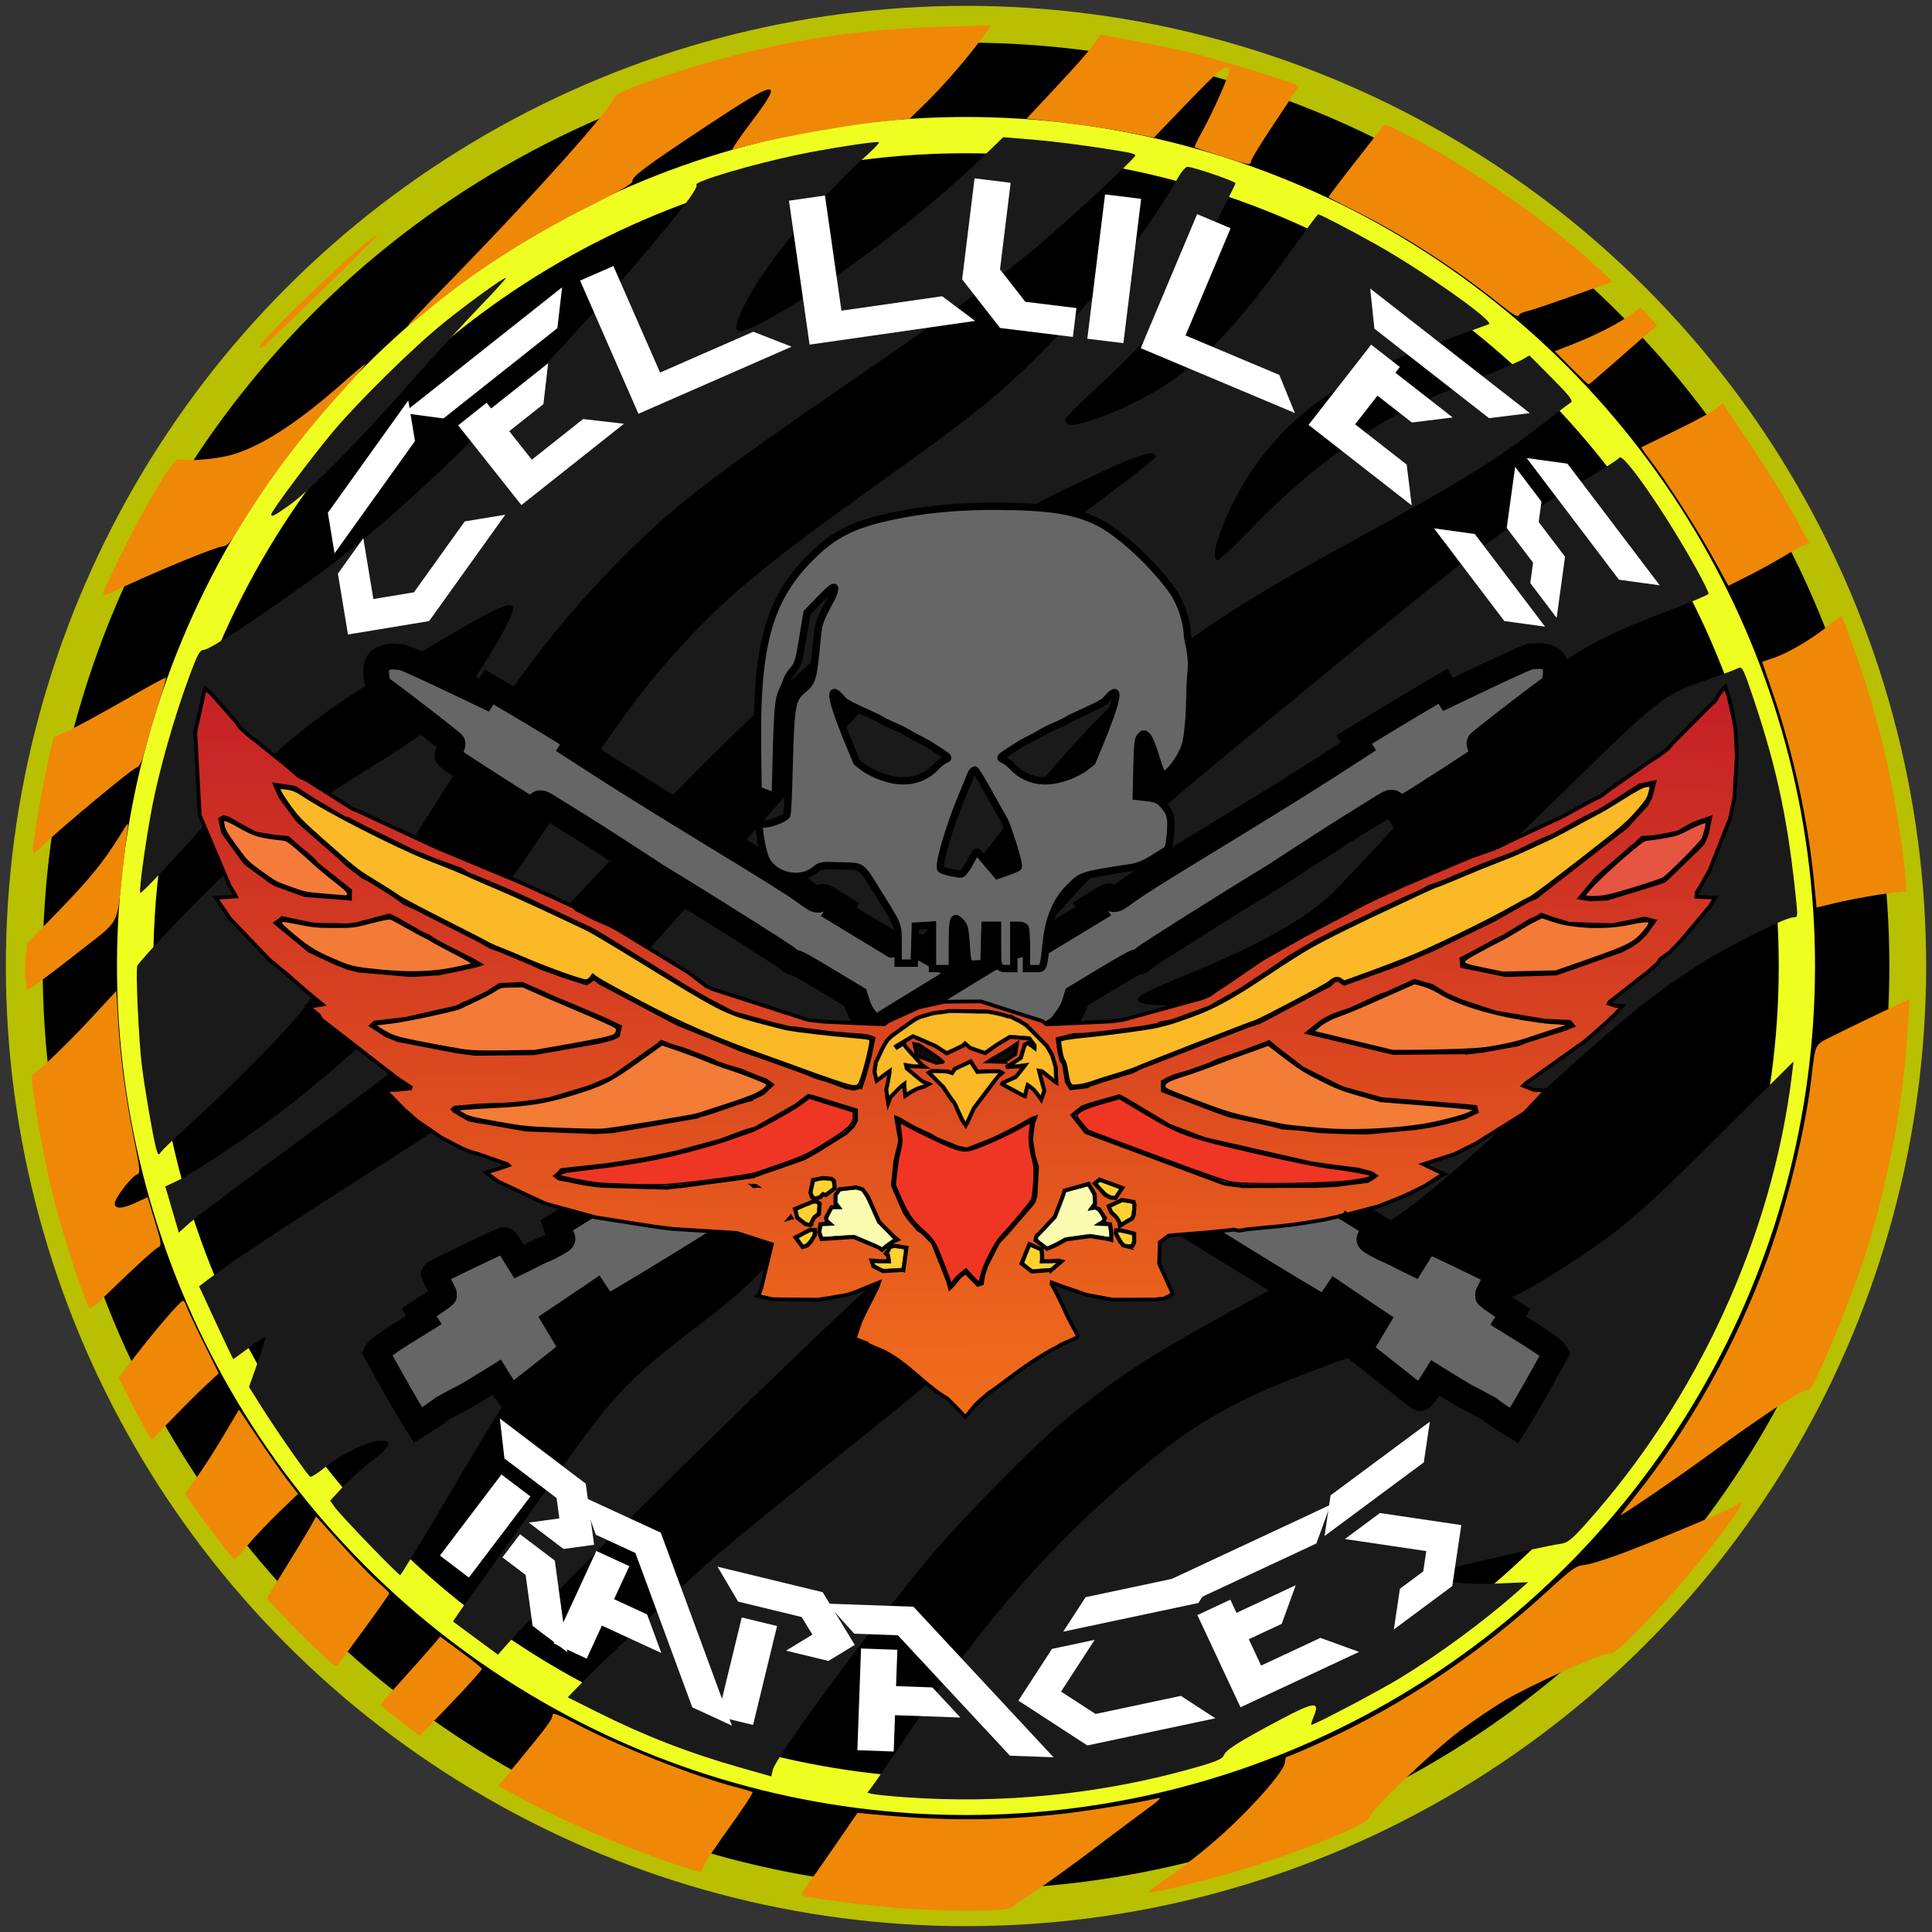<?xml version="1.0" encoding="UTF-8" standalone="no"?>
<svg
   xmlns:dc="http://purl.org/dc/elements/1.1/"
   xmlns:cc="http://creativecommons.org/ns#"
   xmlns:rdf="http://www.w3.org/1999/02/22-rdf-syntax-ns#"
   xmlns:svg="http://www.w3.org/2000/svg"
   xmlns="http://www.w3.org/2000/svg"
   xmlns:xlink="http://www.w3.org/1999/xlink"
   id="svg8"
   version="1.1"
   viewBox="0 0 210 210"
   height="210mm"
   width="210mm">
  <rect x="0" y="0" width="210" height="210" fill="#333333" stroke="none"/>
  <defs
     id="defs2">
    <linearGradient
       id="linearGradient1254">
      <stop
         id="stop1250"
         offset="0"
         style="stop-color:#ee8706;stop-opacity:0.933" />
      <stop
         style="stop-color:#f7a803;stop-opacity:1"
         offset="0.25"
         id="stop1260" />
      <stop
         style="stop-color:#ffbb00;stop-opacity:1"
         offset="0.5"
         id="stop1258" />
      <stop
         id="stop1262"
         offset="0.75"
         style="stop-color:#f8a903;stop-opacity:1" />
      <stop
         id="stop1252"
         offset="1"
         style="stop-color:#ef8807;stop-opacity:1" />
    </linearGradient>
    <linearGradient
       id="linearGradient1323">
      <stop
         style="stop-color:#c31f26;stop-opacity:1"
         offset="0"
         id="stop1327" />
      <stop
         style="stop-color:#f16e1b;stop-opacity:1"
         offset="1"
         id="stop1329" />
    </linearGradient>
    <linearGradient
       gradientTransform="matrix(1.082,0,0,1.082,-8.701,-10.134)"
       gradientUnits="userSpaceOnUse"
       y2="197.632"
       x2="106.572"
       y1="124.114"
       x1="107.122"
       id="linearGradient1325"
       xlink:href="#linearGradient1323" />
    <path
       style="display:inline;opacity:1;fill:none;fill-opacity:1;stroke:#effe21;stroke-width:1.177;stroke-linecap:round;stroke-miterlimit:4;stroke-dasharray:none;stroke-opacity:1;paint-order:stroke fill markers"
       d="M 48.15,217.951 A 85.608,85.608 0 0 0 169.081,212.209 85.608,85.608 0 0 0 163.339,91.277 85.608,85.608 0 0 0 42.408,97.019 85.608,85.608 0 0 0 48.15,217.951 Z"
       id="path914-6" />
    <path
       id="path1038-2-0-2"
       d="M 43.94,123.348 A 69.263,69.263 0 0 1 137.01,92.809 69.263,69.263 0 0 1 167.55,185.88 69.263,69.263 0 0 1 74.479,216.419 69.263,69.263 0 0 1 43.94,123.348 Z"
       style="display:inline;opacity:1;fill:none;fill-opacity:1;stroke:#effe21;stroke-width:0.952;stroke-linecap:round;stroke-miterlimit:4;stroke-dasharray:none;stroke-opacity:1;paint-order:stroke fill markers" />
    <linearGradient
       gradientUnits="userSpaceOnUse"
       y2="238.029"
       x2="167.354"
       y1="81.483"
       x1="33.258"
       id="linearGradient1256"
       xlink:href="#linearGradient1254" />
    <linearGradient
       xlink:href="#linearGradient1254"
       id="linearGradient4643"
       gradientUnits="userSpaceOnUse"
       x1="33.258"
       y1="81.483"
       x2="167.354"
       y2="238.029" />
    <linearGradient
       xlink:href="#linearGradient1254"
       id="linearGradient4645"
       gradientUnits="userSpaceOnUse"
       x1="33.258"
       y1="81.483"
       x2="167.354"
       y2="238.029" />
    <linearGradient
       xlink:href="#linearGradient1254"
       id="linearGradient4647"
       gradientUnits="userSpaceOnUse"
       x1="33.258"
       y1="81.483"
       x2="167.354"
       y2="238.029" />
    <linearGradient
       xlink:href="#linearGradient1254"
       id="linearGradient4649"
       gradientUnits="userSpaceOnUse"
       x1="33.258"
       y1="81.483"
       x2="167.354"
       y2="238.029" />
    <linearGradient
       xlink:href="#linearGradient1254"
       id="linearGradient4651"
       gradientUnits="userSpaceOnUse"
       x1="33.258"
       y1="81.483"
       x2="167.354"
       y2="238.029" />
    <linearGradient
       xlink:href="#linearGradient1254"
       id="linearGradient4653"
       gradientUnits="userSpaceOnUse"
       x1="33.258"
       y1="81.483"
       x2="167.354"
       y2="238.029" />
    <linearGradient
       xlink:href="#linearGradient1254"
       id="linearGradient4655"
       gradientUnits="userSpaceOnUse"
       x1="33.258"
       y1="81.483"
       x2="167.354"
       y2="238.029" />
    <linearGradient
       xlink:href="#linearGradient1254"
       id="linearGradient4657"
       gradientUnits="userSpaceOnUse"
       x1="33.258"
       y1="81.483"
       x2="167.354"
       y2="238.029" />
    <linearGradient
       xlink:href="#linearGradient1254"
       id="linearGradient4659"
       gradientUnits="userSpaceOnUse"
       x1="33.258"
       y1="81.483"
       x2="167.354"
       y2="238.029" />
    <linearGradient
       xlink:href="#linearGradient1254"
       id="linearGradient4661"
       gradientUnits="userSpaceOnUse"
       x1="33.258"
       y1="81.483"
       x2="167.354"
       y2="238.029" />
    <linearGradient
       xlink:href="#linearGradient1254"
       id="linearGradient4663"
       gradientUnits="userSpaceOnUse"
       x1="33.258"
       y1="81.483"
       x2="167.354"
       y2="238.029" />
    <linearGradient
       xlink:href="#linearGradient1254"
       id="linearGradient4665"
       gradientUnits="userSpaceOnUse"
       x1="33.258"
       y1="81.483"
       x2="167.354"
       y2="238.029" />
    <linearGradient
       xlink:href="#linearGradient1254"
       id="linearGradient4667"
       gradientUnits="userSpaceOnUse"
       x1="33.258"
       y1="81.483"
       x2="167.354"
       y2="238.029" />
    <linearGradient
       xlink:href="#linearGradient1254"
       id="linearGradient4669"
       gradientUnits="userSpaceOnUse"
       x1="33.258"
       y1="81.483"
       x2="167.354"
       y2="238.029" />
    <linearGradient
       xlink:href="#linearGradient1254"
       id="linearGradient4671"
       gradientUnits="userSpaceOnUse"
       x1="33.258"
       y1="81.483"
       x2="167.354"
       y2="238.029" />
    <linearGradient
       xlink:href="#linearGradient1254"
       id="linearGradient4673"
       gradientUnits="userSpaceOnUse"
       x1="33.258"
       y1="81.483"
       x2="167.354"
       y2="238.029" />
    <linearGradient
       xlink:href="#linearGradient1254"
       id="linearGradient4675"
       gradientUnits="userSpaceOnUse"
       x1="33.258"
       y1="81.483"
       x2="167.354"
       y2="238.029" />
    <linearGradient
       xlink:href="#linearGradient1254"
       id="linearGradient4677"
       gradientUnits="userSpaceOnUse"
       x1="33.258"
       y1="81.483"
       x2="167.354"
       y2="238.029" />
    <linearGradient
       xlink:href="#linearGradient1254"
       id="linearGradient4679"
       gradientUnits="userSpaceOnUse"
       x1="33.258"
       y1="81.483"
       x2="167.354"
       y2="238.029" />
  </defs>
  <g
     style="display:inline"
     id="layer4"
     transform="translate(-0.745,-49.614)">
    <circle
       r="102.364"
       cy="154.614"
       cx="105.745"
       id="path1038"
       style="display:inline;opacity:1;fill:#000000;fill-opacity:1;stroke:#b8c001;stroke-width:4;stroke-linecap:round;stroke-miterlimit:4;stroke-dasharray:none;stroke-opacity:1;paint-order:stroke fill markers" />
    <circle
       r="90.313"
       cy="154.614"
       cx="105.745"
       id="path1038-2"
       style="display:inline;opacity:1;fill:#000000;fill-opacity:1;stroke:#effe21;stroke-width:3.942;stroke-linecap:round;stroke-miterlimit:4;stroke-dasharray:none;stroke-opacity:1;paint-order:stroke fill markers" />
  </g>
  <g
     id="g1199"
     style="display:inline"
     transform="translate(-0.745,-49.614)">
    <path
       style="opacity:1;fill:#1a1a1a;fill-opacity:1;stroke:none;stroke-width:1.987;stroke-linecap:round;stroke-miterlimit:4;stroke-dasharray:none;stroke-opacity:1;paint-order:stroke fill markers"
       d="m 114.072,398.169 c 0.017,-1.317 16.959,-23.958 25.583,-34.188 10.501,-12.457 33.103,-34.664 45.111,-44.322 10.394,-8.36 24.301,-18.433 25.482,-18.456 0.456,-0.009 -4.154,5.112 -10.244,11.38 -6.091,6.268 -19.404,20.815 -29.584,32.328 -21.843,24.699 -40.457,43.527 -49.032,49.595 -6.195,4.384 -7.332,4.953 -7.315,3.665 z"
       id="path1187"
       transform="scale(0.265)" />
    <path
       style="opacity:1;fill:#1a1a1a;fill-opacity:1;stroke:none;stroke-width:1.987;stroke-linecap:round;stroke-miterlimit:4;stroke-dasharray:none;stroke-opacity:1;paint-order:stroke fill markers"
       d="m 66.762,657.914 c -1.301,-4.978 -4.431,-23.176 -5.753,-33.451 -1.273,-9.892 -2.636,-39.539 -1.888,-41.062 1.358,-2.763 28.107,-30.704 37.446,-39.115 17.614,-15.863 30.944,-25.473 61.062,-44.021 15.422,-9.498 25.694,-17.19 31.335,-23.464 8.746,-9.727 25.391,-37.428 24.261,-40.374 -1.127,-2.937 -7.186,0.046 -41.483,20.418 -42.426,25.202 -55.986,36.579 -94.859,79.59 -8.937,9.888 -16.393,17.547 -16.569,17.019 -0.514,-1.542 2.433,-22.636 5.005,-35.827 2.908,-14.912 8.967,-36.222 14.789,-52.014 3.806,-10.322 4.641,-11.861 6.439,-11.861 3.039,0 40.827,-25.695 58.681,-39.902 36.32,-28.901 84.042,-77.202 126.941,-128.482 12.098,-14.461 17.014,-21.212 16.296,-22.374 -0.858,-1.388 23.094,-8.463 41.892,-12.373 12.232,-2.545 31.73,-5.552 32.971,-5.085 0.431,0.162 -2.521,3.225 -6.559,6.807 -16.999,15.078 -40.02,43.201 -47.763,58.35 -6.97,13.636 -5.643,15.173 7.241,8.39 23.271,-12.251 64.135,-42.862 88.172,-66.049 l 9.891,-9.541 11.981,0.991 c 10.253,0.848 25.648,2.904 38.727,5.171 1.919,0.333 3.489,0.914 3.489,1.293 0,1.314 -32.157,30.977 -43.259,39.904 -15.293,12.298 -29.358,22.407 -71.168,51.151 -59.273,40.75 -74.179,52.188 -94.806,72.751 -27.824,27.737 -46.735,52.761 -81.146,107.374 -36.65,58.167 -44.683,70.617 -50.895,78.877 -6.536,8.69 -28.275,30.766 -47.367,48.099 -5.761,5.231 -10.85,10.18 -11.308,10.999 -0.653,1.167 -1.041,0.693 -1.795,-2.192 z"
       id="path1189"
       transform="scale(0.265)" />
    <path
       style="opacity:1;fill:#1a1a1a;fill-opacity:1;stroke:none;stroke-width:1.987;stroke-linecap:round;stroke-miterlimit:4;stroke-dasharray:none;stroke-opacity:1;paint-order:stroke fill markers"
       d="m 154.22,820.74 c -6.679,-6.916 -13.011,-13.793 -14.071,-15.281 l -1.927,-2.706 5.162,-5.576 c 2.839,-3.067 8.305,-7.983 12.146,-10.925 7.929,-6.073 8.724,-8.437 2.709,-8.061 -4.971,0.311 -15.575,5.519 -22.084,10.847 -2.944,2.409 -5.701,4.165 -6.127,3.901 -1.135,-0.701 -14.057,-19.261 -19.974,-28.689 l -5.103,-8.13 3.608,-10.243 c 1.984,-5.634 3.336,-10.243 3.004,-10.243 -0.332,0 -3.409,2.046 -6.837,4.548 l -6.233,4.548 -1.669,-3.385 c -0.918,-1.862 -4.072,-8.59 -7.008,-14.953 l -5.339,-11.568 3.862,-2.936 c 8.097,-6.155 30.975,-21.372 58.75,-39.074 34.889,-22.236 55.336,-35.924 69.126,-46.272 24.02,-18.025 33.523,-27.769 95.063,-97.468 19.183,-21.726 40.796,-46.008 48.029,-53.96 22.512,-24.749 55.556,-53.367 99.199,-85.914 10.105,-7.536 18.373,-14.109 18.373,-14.606 0,-3.574 -7.878,-0.831 -34.886,12.146 -62.518,30.039 -112.063,70.893 -198.602,163.765 -51.966,55.769 -53.682,57.285 -120.532,106.519 -20.842,15.35 -39.877,29.679 -42.299,31.843 l -4.404,3.934 -2.771,-9.46 -2.771,-9.46 5.212,-2.485 c 6.772,-3.229 31.4,-19.732 43.837,-29.375 26.192,-20.308 55.153,-47.586 72.442,-68.233 12.682,-15.146 18.316,-22.739 34.531,-46.54 33.496,-49.17 40.358,-58.387 56.794,-76.293 17.907,-19.508 34.696,-33.301 79.488,-65.3 42.478,-30.346 51.755,-37.963 72.86,-59.816 18.905,-19.576 39.165,-46.062 49.99,-65.352 1.507,-2.686 3.368,-4.868 4.136,-4.85 2.411,0.058 19.691,5.976 19.655,6.731 -0.053,1.144 -19.478,38.529 -24.207,46.588 -6.519,11.109 -16.075,22.074 -31.603,36.261 -7.745,7.077 -14.082,13.474 -14.082,14.216 0,0.742 0.686,1.613 1.524,1.934 2.391,0.918 14.79,-3.085 24.99,-8.067 24.873,-12.15 39.757,-26.397 66.352,-63.511 5.775,-8.059 10.696,-14.652 10.937,-14.652 0.894,0 14.222,6.944 24.579,12.805 19.336,10.943 48.088,31.338 45.489,32.267 -34.777,12.437 -45.604,16.966 -59.096,24.72 -22.907,13.165 -39.259,31.938 -49.817,57.193 -3.485,8.335 -4.43,13.771 -2.593,14.906 0.531,0.328 6.078,-4.739 12.326,-11.26 18.769,-19.586 37.256,-34.471 57.411,-46.227 10.327,-6.024 14.415,-7.898 36.282,-16.636 8.954,-3.578 17.589,-7.267 19.188,-8.198 l 2.908,-1.692 9.186,9.25 c 7.273,7.323 8.896,9.421 7.791,10.071 -0.767,0.452 -5.791,4.257 -11.164,8.457 -18.908,14.78 -33.547,23.825 -76.75,47.426 -91.489,49.978 -109.983,67.866 -200.011,193.453 -43.173,60.225 -45.518,62.838 -81.404,90.699 -47.676,37.015 -51.879,42.027 -91.421,109.037 -10.351,17.54 -19.087,31.895 -19.415,31.9 -0.328,0.005 -6.061,-5.65 -12.74,-12.566 z"
       id="path1191"
       transform="scale(0.265)" />
    <path
       style="opacity:1;fill:#1a1a1a;fill-opacity:1;stroke:none;stroke-width:1.987;stroke-linecap:round;stroke-miterlimit:4;stroke-dasharray:none;stroke-opacity:1;paint-order:stroke fill markers"
       d="m 306.635,912.302 c -21.235,-6.03 -39.391,-13.076 -58.955,-22.878 l -11.975,-6 2.672,-2.836 c 7.449,-7.907 49.648,-47.985 58.966,-56.002 5.878,-5.057 29.107,-23.929 51.62,-41.939 22.513,-18.01 45.538,-36.88 51.166,-41.934 30.702,-27.568 111.171,-111.18 111.171,-115.513 0,-2.18 -2.546,-2.373 -9.849,-0.749 -26.28,5.847 -56.464,21.427 -89.228,46.059 -30.324,22.797 -54.737,45.005 -124.767,113.499 -30.288,29.623 -67.478,67.327 -76.898,77.959 l -3.512,3.964 -9.047,-6.671 c -4.976,-3.669 -9.172,-6.771 -9.324,-6.895 -0.152,-0.123 3.658,-5.612 8.466,-12.196 4.809,-6.585 16.828,-23.485 26.709,-37.555 31.661,-45.086 34.462,-48.111 68.903,-74.41 21.218,-16.203 30.867,-26.811 75.321,-82.81 52.276,-65.852 71.856,-88.763 95.109,-111.291 15.384,-14.904 21.778,-20.32 87.654,-74.249 63.257,-51.785 72.963,-59.021 100.472,-74.907 8.187,-4.728 15.241,-9.22 15.676,-9.983 1.429,-2.505 18.688,22.334 31.464,45.284 2.987,5.365 5.311,10.112 5.166,10.548 -0.145,0.436 -7.369,3.478 -16.052,6.76 -26.215,9.906 -37.572,15.961 -52.099,27.774 -10.579,8.602 -39.168,37.474 -62.057,62.669 -11.764,12.95 -23.958,25.687 -27.096,28.303 -12.393,10.332 -28.351,18.942 -57.339,30.934 -18.074,7.478 -20.699,8.991 -18.833,10.857 2.802,2.802 31.54,1.601 49.341,-2.062 21.755,-4.476 44.279,-13.917 61.939,-25.96 9.225,-6.291 17.285,-13.748 61.042,-56.475 42.488,-41.487 42.025,-41.129 62.115,-48.102 5.249,-1.822 10.317,-3.726 11.262,-4.232 1.561,-0.835 2.155,0.384 6.448,13.228 9.628,28.809 14.018,49.838 17.374,83.223 0.556,5.534 0.487,5.814 -1.445,5.814 -3.323,0 -29.378,13.214 -40.392,20.486 -19.417,12.819 -31.398,22.715 -69.346,57.28 -46.99,42.8 -52.301,46.685 -96.18,70.356 -57.031,30.766 -67.231,37.17 -93.562,58.739 -11.976,9.811 -41.865,40.25 -54.934,55.948 -24.66,29.618 -62.852,81.467 -64.046,86.948 l -0.562,2.582 z"
       id="path1193"
       transform="scale(0.265)" />
    <path
       style="opacity:1;fill:#1a1a1a;fill-opacity:1;stroke:none;stroke-width:1.987;stroke-linecap:round;stroke-miterlimit:4;stroke-dasharray:none;stroke-opacity:1;paint-order:stroke fill markers"
       d="m 373.616,924.366 c -5.884,-0.432 -11.677,-1.018 -12.873,-1.302 l -2.175,-0.517 2.273,-2.985 c 1.25,-1.642 8.017,-11.554 15.038,-22.026 26.84,-40.037 51.317,-69.022 80.729,-95.598 36.818,-33.269 53.33,-42.344 114.696,-63.041 42.341,-14.28 53.477,-19.157 73.473,-32.174 23.015,-14.983 30.48,-21.332 62.673,-53.308 l 31.022,-30.813 -0.615,5.117 c -7.975,66.341 -39.007,133.949 -84.809,184.773 -6.067,6.732 -7.237,7.608 -10.784,8.076 -5.723,0.754 -48.008,10.417 -48.726,11.135 -0.331,0.331 -0.368,1.213 -0.081,1.96 0.936,2.44 10.404,3.663 23.753,3.07 l 12.415,-0.552 -4.424,3.917 c -13.66,12.094 -32.344,25.843 -48.316,35.553 -8.675,5.274 -34.876,19.065 -36.222,19.065 -0.237,0 0.19,-1.484 0.948,-3.297 2.729,-6.53 0.456,-6.32 -13.885,1.286 -16.512,8.758 -22.057,12.25 -22.879,14.413 -0.626,1.648 -3.058,2.663 -13.205,5.515 -37.788,10.619 -78.34,14.65 -118.026,11.735 z"
       id="path1195"
       transform="scale(0.265)" />
    <g
       style="fill:url(#linearGradient1256);fill-opacity:1;stroke:none"
       id="g1231">
      <path
         transform="scale(0.265)"
         id="path1151"
         d="m 45.221,430.316 c 0,-0.611 3.773,-8.67 8.384,-17.908 10.307,-20.649 20.514,-37.442 22.383,-36.825 2.692,0.889 13.611,0.169 19.926,-1.314 12.517,-2.939 28.046,-12.757 47.659,-30.132 4.718,-4.18 8.827,-7.6 9.13,-7.6 0.304,0 -3.737,4.71 -8.979,10.466 -16.772,18.417 -30.732,36.925 -42.64,56.531 -3.955,6.511 -5.084,7.732 -7.317,7.908 -2.584,0.203 -23.934,8.924 -39.858,16.281 -9.087,4.198 -8.688,4.079 -8.688,2.593 z"
         style="opacity:1;fill:url(#linearGradient4643);fill-opacity:1;stroke:none;stroke-width:1.987;stroke-linecap:round;stroke-miterlimit:4;stroke-dasharray:none;stroke-opacity:1;paint-order:stroke fill markers" />
      <path
         transform="scale(0.265)"
         id="path1153"
         d="m 184.382,305.596 c 37.16,-37.968 70.156,-74.817 70.156,-78.349 0,-2.196 27.969,-11.899 50.84,-17.638 28.602,-7.177 53.446,-10.551 84.003,-11.409 l 19.952,-0.56 -3.617,5.025 c -5.68,7.893 -15.535,19.298 -22.967,26.581 l -6.808,6.671 -10.698,1.08 c -18.63,1.881 -53.367,8.494 -61.981,11.8 -0.786,0.302 2.594,-4.762 7.512,-11.251 14.03,-18.515 11.595,-18.326 -18.235,1.417 -24.983,16.535 -30.729,20.834 -30.349,22.704 0.162,0.796 -6.201,4.472 -17.421,10.065 -25.222,12.574 -48.596,27.638 -67.206,43.315 -3.705,3.121 -7.018,5.675 -7.361,5.675 -0.343,0 6.037,-6.806 14.179,-15.125 z"
         style="opacity:1;fill:url(#linearGradient4645);fill-opacity:1;stroke:none;stroke-width:1.987;stroke-linecap:round;stroke-miterlimit:4;stroke-dasharray:none;stroke-opacity:1;paint-order:stroke fill markers" />
      <path
         transform="scale(0.265)"
         id="path1155"
         d="m 503.393,251.19 c -5.628,-1.806 -10.386,-3.415 -10.573,-3.575 -0.187,-0.16 1.132,-2.929 2.93,-6.153 4.884,-8.758 11.949,-24.918 11.331,-25.918 -1.297,-2.099 -3.844,-0.06 -17.014,13.618 l -13.956,14.494 -9.617,-1.908 c -9.067,-1.799 -23.766,-3.899 -36.816,-5.259 l -5.803,-0.605 10.598,-11.306 c 10.836,-11.56 15.727,-17.187 18.246,-20.992 l 1.423,-2.15 13.461,2.463 c 7.404,1.354 18.694,3.744 25.09,5.311 11.028,2.701 42.794,12.591 42.794,13.323 0,0.189 -4.396,6.896 -9.768,14.905 -5.372,8.009 -9.768,15.163 -9.768,15.897 0,1.783 -0.684,1.667 -12.559,-2.145 z"
         style="opacity:1;fill:url(#linearGradient4647);fill-opacity:1;stroke:none;stroke-width:1.987;stroke-linecap:round;stroke-miterlimit:4;stroke-dasharray:none;stroke-opacity:1;paint-order:stroke fill markers" />
      <path
         transform="scale(0.265)"
         id="path1157"
         d="m 615.959,310.349 c -17.864,-14.131 -37.923,-26.949 -57.436,-36.701 -5.762,-2.88 -10.609,-5.356 -10.772,-5.503 -0.163,-0.147 4.537,-6.398 10.443,-13.89 5.907,-7.493 11.108,-14.281 11.558,-15.086 0.702,-1.255 2.126,-0.791 10.023,3.271 26.021,13.384 57.832,35.519 77.99,54.267 l 6.456,6.004 -16.157,5.806 c -8.887,3.193 -17.347,6.044 -18.801,6.335 -1.454,0.291 -2.869,0.893 -3.145,1.339 -0.85,1.375 -1.532,0.983 -10.159,-5.841 z"
         style="opacity:1;fill:url(#linearGradient4649);fill-opacity:1;stroke:none;stroke-width:1.987;stroke-linecap:round;stroke-miterlimit:4;stroke-dasharray:none;stroke-opacity:1;paint-order:stroke fill markers" />
      <path
         transform="scale(0.265)"
         id="path1159"
         d="m 647.287,338.097 -6.767,-6.812 6.79,-2.631 c 9.47,-3.67 19.04,-8.521 24.125,-12.23 l 4.311,-3.144 3.394,3.756 3.394,3.756 -3.053,2.5 c -1.679,1.375 -7.918,6.802 -13.864,12.059 -5.946,5.257 -10.98,9.558 -11.187,9.558 -0.207,0 -3.421,-3.066 -7.143,-6.812 z"
         style="opacity:1;fill:url(#linearGradient4651);fill-opacity:1;stroke:none;stroke-width:1.987;stroke-linecap:round;stroke-miterlimit:4;stroke-dasharray:none;stroke-opacity:1;paint-order:stroke fill markers" />
      <path
         transform="scale(0.265)"
         id="path1161"
         d="m 705.832,416.663 c -6.555,-11.925 -19.369,-31.918 -25.881,-40.381 -2.302,-2.991 -4.036,-5.519 -3.854,-5.618 0.182,-0.099 6.758,-3.317 14.613,-7.153 7.855,-3.835 15.264,-7.875 16.463,-8.976 l 2.181,-2.003 9.196,13.631 c 9.446,14.003 15.595,24.037 22.461,36.655 l 3.923,7.208 -2.248,0.855 c -1.236,0.47 -5.036,2.561 -8.443,4.647 -3.408,2.086 -9.856,5.629 -14.33,7.873 l -8.134,4.081 z"
         style="opacity:1;fill:url(#linearGradient4653);fill-opacity:1;stroke:none;stroke-width:1.987;stroke-linecap:round;stroke-miterlimit:4;stroke-dasharray:none;stroke-opacity:1;paint-order:stroke fill markers" />
      <path
         transform="scale(0.265)"
         id="path1163"
         d="m 746.792,547.986 c -2.43,-24.493 -8.441,-51.866 -16.731,-76.186 l -4.472,-13.119 5.08,-1.727 c 5.941,-2.02 16.241,-8.187 22.692,-13.588 2.498,-2.092 4.691,-3.646 4.874,-3.453 0.182,0.193 2.266,5.702 4.631,12.244 5.709,15.79 10.951,33.895 14.376,49.656 4.501,20.712 8.822,52.367 6.993,51.237 -1.017,-0.629 -19.502,2.349 -29.261,4.714 l -7.042,1.706 z"
         style="opacity:1;fill:url(#linearGradient4655);fill-opacity:1;stroke:none;stroke-width:1.987;stroke-linecap:round;stroke-miterlimit:4;stroke-dasharray:none;stroke-opacity:1;paint-order:stroke fill markers" />
      <path
         transform="scale(0.265)"
         id="path1165"
         d="m 667.59,808.615 c 0,-0.208 2.773,-3.841 6.163,-8.073 21.964,-27.424 41.169,-61.923 53.997,-97.003 7.937,-21.704 15.447,-52.416 17.972,-73.493 1.865,-15.565 1.03,-13.975 9.593,-18.284 4.197,-2.112 12.822,-6.296 19.167,-9.296 l 11.536,-5.456 -0.642,11.401 c -1.653,29.364 -7.573,61.409 -16.972,91.872 -5.829,18.894 -22.379,58.588 -23.824,57.143 -1.206,-1.206 -16.655,8.829 -41.401,26.894 -12.895,9.413 -35.588,24.906 -35.588,24.295 z"
         style="opacity:1;fill:url(#linearGradient4657);fill-opacity:1;stroke:none;stroke-width:1.987;stroke-linecap:round;stroke-miterlimit:4;stroke-dasharray:none;stroke-opacity:1;paint-order:stroke fill markers" />
      <path
         transform="scale(0.265)"
         id="path1167"
         d="m 479.902,958.673 c 11.569,-7.975 21.911,-16.45 30.938,-25.351 11.116,-10.961 19.066,-20.735 19.066,-23.438 0,-1.18 0.414,-2.145 0.919,-2.145 0.505,0 6.845,-2.703 14.089,-6.006 33.482,-15.27 64.238,-35.862 93.229,-62.418 9.394,-8.605 11.329,-9.975 14.339,-10.148 1.914,-0.11 9.34,-2.41 16.504,-5.109 15.067,-5.679 45.03,-18.362 46.77,-19.798 5.712,-4.713 -5.829,11.593 -20.893,29.522 -5.159,6.14 -13.929,15.769 -19.489,21.397 -8.158,8.258 -10.647,10.256 -12.9,10.349 -3.737,0.154 -32.182,13.015 -42.732,19.319 -4.639,2.772 -12.825,8.325 -18.191,12.339 -11.116,8.315 -37.223,33.285 -37.223,35.601 0,2.701 -31.845,15.486 -56.001,22.484 -12.881,3.732 -31.584,8.262 -34.175,8.279 -0.733,0.005 1.855,-2.189 5.752,-4.876 z"
         style="opacity:1;fill:url(#linearGradient4659);fill-opacity:1;stroke:none;stroke-width:1.987;stroke-linecap:round;stroke-miterlimit:4;stroke-dasharray:none;stroke-opacity:1;paint-order:stroke fill markers" />
      <path
         transform="scale(0.265)"
         id="path1169"
         d="m 372.221,969.95 c -11.182,-0.786 -37.43,-4.139 -39.937,-5.101 -1.035,-0.397 -0.671,-1.386 1.626,-4.41 1.628,-2.144 6.937,-9.689 11.798,-16.765 l 8.838,-12.867 6.047,0.573 c 29.287,2.774 50.573,2.763 76.75,-0.036 10.93,-1.169 31.556,-4.507 40.468,-6.55 1.572,-0.36 0.499,0.785 -3.309,3.533 -3.099,2.236 -13.257,9.836 -22.573,16.887 -9.317,7.052 -20.596,15.197 -25.066,18.1 -4.47,2.903 -8.68,5.82 -9.356,6.482 -1.42,1.391 -26.486,1.476 -45.286,0.154 z"
         style="opacity:1;fill:url(#linearGradient4661);fill-opacity:1;stroke:none;stroke-width:1.987;stroke-linecap:round;stroke-miterlimit:4;stroke-dasharray:none;stroke-opacity:1;paint-order:stroke fill markers" />
      <path
         transform="scale(0.265)"
         id="path1171"
         d="m 282.866,952.904 c -20.971,-6.699 -46.743,-17.601 -65.898,-27.876 l -9.803,-5.258 8.579,-10.434 c 11.868,-14.435 13.676,-16.898 13.676,-18.635 0,-1.168 2.173,-0.366 9.536,3.52 18.139,9.573 48.521,21.596 66.063,26.141 3.182,0.825 6.086,1.685 6.454,1.912 0.368,0.227 -3.774,6.574 -9.203,14.104 -5.429,7.53 -10.318,14.842 -10.865,16.249 -0.546,1.407 -1.215,2.517 -1.487,2.466 -0.272,-0.051 -3.445,-1.035 -7.052,-2.187 z"
         style="opacity:1;fill:url(#linearGradient4663);fill-opacity:1;stroke:none;stroke-width:1.987;stroke-linecap:round;stroke-miterlimit:4;stroke-dasharray:none;stroke-opacity:1;paint-order:stroke fill markers" />
      <path
         transform="scale(0.265)"
         id="path1173"
         d="m 167.12,893.201 c -4.333,-3.313 -8.042,-6.188 -8.243,-6.389 -0.201,-0.201 3.553,-4.682 8.343,-9.957 4.789,-5.275 10.383,-11.562 12.429,-13.969 l 3.721,-4.378 8.457,6.242 c 4.651,3.433 8.543,6.574 8.648,6.98 0.105,0.406 -5.584,6.758 -12.643,14.116 l -12.834,13.378 z"
         style="opacity:1;fill:url(#linearGradient4665);fill-opacity:1;stroke:none;stroke-width:1.987;stroke-linecap:round;stroke-miterlimit:4;stroke-dasharray:none;stroke-opacity:1;paint-order:stroke fill markers" />
      <path
         transform="scale(0.265)"
         id="path1175"
         d="m 133.126,864.192 c -4.098,-3.935 -10.495,-10.338 -14.215,-14.23 l -6.764,-7.076 8.572,-13.856 c 4.715,-7.621 9.276,-15.196 10.137,-16.833 l 1.566,-2.978 10.528,11.672 c 5.79,6.42 12.544,13.372 15.008,15.45 2.464,2.078 4.48,4.082 4.48,4.454 0,0.372 -4.341,6.579 -9.646,13.795 -5.305,7.216 -10.224,13.938 -10.931,14.938 -1.22,1.727 -1.661,1.458 -8.736,-5.336 z"
         style="opacity:1;fill:url(#linearGradient4667);fill-opacity:1;stroke:none;stroke-width:1.987;stroke-linecap:round;stroke-miterlimit:4;stroke-dasharray:none;stroke-opacity:1;paint-order:stroke fill markers" />
      <path
         transform="scale(0.265)"
         id="path1177"
         d="m 92.951,819.593 c -3.041,-3.965 -7.51,-10.013 -9.931,-13.44 l -4.401,-6.23 4.685,-6.441 c 2.577,-3.543 7.575,-11.305 11.107,-17.251 l 6.422,-10.81 7.905,11.852 c 4.348,6.519 9.798,14.282 12.111,17.253 l 4.206,5.401 -8.054,7.802 c -4.43,4.291 -10.147,10.314 -12.706,13.385 -2.558,3.071 -4.913,5.607 -5.233,5.636 -0.32,0.029 -3.07,-3.192 -6.111,-7.158 z"
         style="opacity:1;fill:url(#linearGradient4669);fill-opacity:1;stroke:none;stroke-width:1.987;stroke-linecap:round;stroke-miterlimit:4;stroke-dasharray:none;stroke-opacity:1;paint-order:stroke fill markers" />
      <path
         transform="scale(0.265)"
         id="path1179"
         d="m 63.178,774.626 c -1.056,-1.747 -4.132,-7.455 -6.835,-12.686 l -4.915,-9.51 6.59,-8.631 c 8.03,-10.517 18.81,-23.05 19.824,-23.05 0.409,0 1.034,0.942 1.389,2.093 0.355,1.151 3.491,7.855 6.97,14.898 l 6.325,12.805 -5.268,4.871 c -2.897,2.679 -9.069,8.812 -13.715,13.628 l -8.447,8.757 z"
         style="opacity:1;fill:url(#linearGradient4671);fill-opacity:1;stroke:none;stroke-width:1.987;stroke-linecap:round;stroke-miterlimit:4;stroke-dasharray:none;stroke-opacity:1;paint-order:stroke fill markers" />
      <path
         transform="scale(0.265)"
         id="path1181"
         d="m 38.873,722.917 c -0.526,-0.983 -3.061,-8.048 -5.633,-15.7 -7.377,-21.946 -12.485,-43.308 -16.006,-66.939 -1.709,-11.472 -1.718,-12.142 -0.181,-13.024 2.687,-1.542 14.803,-13.338 24.428,-23.784 l 9.057,-9.829 0.608,10.759 c 0.886,15.68 3.064,32.263 6.464,49.22 2.694,13.438 2.84,14.967 1.462,15.327 -2.114,0.553 -9.201,9.704 -9.201,11.881 0,2.428 3.021,2.292 8.835,-0.397 l 4.649,-2.15 2.977,9.828 c 2.736,9.032 2.849,9.899 1.398,10.703 -1.822,1.01 -9.467,7.98 -20.321,18.527 -6.885,6.69 -7.667,7.201 -8.536,5.577 z"
         style="opacity:1;fill:url(#linearGradient4673);fill-opacity:1;stroke:none;stroke-width:1.987;stroke-linecap:round;stroke-miterlimit:4;stroke-dasharray:none;stroke-opacity:1;paint-order:stroke fill markers" />
      <path
         transform="scale(0.265)"
         id="path1183"
         d="m 13.335,588.876 c -0.272,-2.413 -0.267,-6.696 0.012,-9.518 l 0.506,-5.131 12.686,-13.024 c 12.785,-13.126 18.938,-20.693 25.524,-31.389 3.35,-5.441 3.553,-5.609 3.091,-2.567 -0.271,1.791 -1.167,9.326 -1.989,16.745 -2.637,23.782 -0.548,19.92 -18.324,33.879 -8.524,6.694 -16.738,12.895 -18.254,13.781 l -2.757,1.61 z"
         style="opacity:1;fill:url(#linearGradient4675);fill-opacity:1;stroke:none;stroke-width:1.987;stroke-linecap:round;stroke-miterlimit:4;stroke-dasharray:none;stroke-opacity:1;paint-order:stroke fill markers" />
      <path
         transform="scale(0.265)"
         id="path1185"
         d="m 16.382,535.426 c 0,-3.458 4.17,-27.498 6.502,-37.483 l 1.955,-8.373 5.307,-2.31 c 2.919,-1.271 13.211,-6.833 22.871,-12.36 9.66,-5.527 17.698,-9.916 17.862,-9.752 0.164,0.164 -1.3,5.307 -3.254,11.43 -1.954,6.123 -4.34,14.217 -5.303,17.987 -1.331,5.209 -2.227,7.037 -3.733,7.61 -2.139,0.814 -30.539,24.44 -37.788,31.436 -4.313,4.163 -4.419,4.206 -4.419,1.815 z"
         style="opacity:1;fill:url(#linearGradient4677);fill-opacity:1;stroke:none;stroke-width:1.987;stroke-linecap:round;stroke-miterlimit:4;stroke-dasharray:none;stroke-opacity:1;paint-order:stroke fill markers" />
      <path
         transform="scale(0.265)"
         id="path1197"
         d="m 109.412,329.214 c 0,-2.585 46.633,-46.827 47.959,-45.501 0.464,0.464 -46.496,46.311 -47.436,46.311 -0.288,0 -0.523,-0.364 -0.523,-0.81 z"
         style="opacity:1;fill:url(#linearGradient4679);fill-opacity:1;stroke:none;stroke-width:1.987;stroke-linecap:round;stroke-miterlimit:4;stroke-dasharray:none;stroke-opacity:1;paint-order:stroke fill markers" />
    </g>
  </g>
  <g
     style="display:inline"
     id="layer5"
     transform="translate(-0.745,-49.614)">
    <g
       style="stroke:#000000;stroke-width:2.8;stroke-miterlimit:4;stroke-dasharray:none;stroke-opacity:1"
       transform="translate(1.731)"
       id="g1138">
      <path
         style="opacity:1;fill:#666666;fill-opacity:1;stroke:#000000;stroke-width:2.8;stroke-linecap:round;stroke-miterlimit:4;stroke-dasharray:none;stroke-opacity:1;paint-order:stroke fill markers"
         d="m 149.834,198.866 -3.117,-2.471 0.947,-1.586 0.947,-1.586 -1.823,-1.225 c -1.003,-0.674 -1.989,-1.338 -2.191,-1.476 l -0.368,-0.251 -0.56,0.843 -0.56,0.843 -3.369,-2.002 c -4.002,-2.378 -21.969,-13.532 -35.947,-22.318 l -9.988,-6.276 -0.539,-0.707 c -0.596,-0.781 -0.888,-1.327 -1.122,-2.095 l -0.155,-0.51 -3.169,-1.905 c -2.447,-1.471 -3.233,-1.905 -3.452,-1.903 -0.229,0.002 -0.368,-0.08 -0.721,-0.421 -0.347,-0.335 -9.275,-5.962 -14.248,-8.981 -0.105,-0.064 -1.328,-0.861 -2.718,-1.772 -4.93,-3.166 -2.955,-1.957 -8.89,-5.629 -1.128,-0.7 -1.105,-0.7 -1.567,0.039 l -0.219,0.351 -0.986,-0.574 c -1.375,-0.8 -8.034,-5.104 -8.264,-5.34 -0.171,-0.176 -0.156,-0.245 0.156,-0.748 0.204,-0.329 0.32,-0.623 0.285,-0.723 -0.049,-0.14 -5.489,-4.356 -7.496,-5.808 -0.566,-0.409 -0.592,-0.451 -0.712,-1.117 -0.174,-0.974 -0.092,-1.679 0.24,-2.042 0.31,-0.34 1.196,-0.573 1.81,-0.478 0.23,0.036 0.461,0.044 0.514,0.018 0.126,-0.061 2.327,0.921 6.075,2.711 l 3.005,1.435 0.273,-0.441 0.273,-0.441 2.805,1.653 c 1.543,0.909 3.71,2.213 4.815,2.899 l 2.01,1.246 -0.226,0.364 -0.226,0.364 3.597,2.324 c 1.978,1.278 7.266,4.558 11.751,7.287 5.799,3.53 8.568,5.264 9.588,6.004 1.31,0.949 1.459,1.036 1.711,0.989 0.152,-0.028 0.324,-0.129 0.384,-0.225 0.098,-0.159 0.199,-0.118 1.101,0.441 l 0.993,0.616 -0.15,0.242 -0.15,0.242 2.926,1.774 2.926,1.774 0.565,-0.067 c 0.674,-0.08 1.479,0.056 2.561,0.432 0.726,0.253 2.937,1.597 25.108,15.277 l 24.311,15 -0.111,0.308 c -0.172,0.477 -0.777,1.059 -0.545,1.206 0.132,0.083 -0.233,-0.075 0.786,0.5 1.02,0.574 1.266,0.568 1.973,0.941 0.707,0.373 1.902,0.955 1.902,0.955 l 0.748,-1.206 c 0.661,-1.066 0.771,-1.2 0.946,-1.156 0.363,0.092 7.556,3.554 7.578,3.647 0.012,0.05 -0.243,0.566 -0.566,1.147 -0.322,0.581 -0.575,1.108 -0.56,1.173 0.016,0.065 0.633,0.519 1.372,1.008 l 1.344,0.89 -0.256,0.414 -0.256,0.414 2.34,1.452 c 2.562,1.589 2.834,2.096 2.834,2.096 0,0 -2.914,5.356 -4.519,7.856 l -1.063,-0.661 c -0.585,-0.364 -1.322,-0.879 -1.639,-1.146 -2.989,-1.651 -1.695,-0.796 -4.539,-2.551 l -1.33,-0.825 -0.461,0.743 c -0.253,0.409 -0.61,0.924 -0.793,1.145 -0.302,0.365 -0.354,0.386 -0.571,0.235 -0.132,-0.09 -1.642,-1.278 -3.356,-2.637 z"
         id="path1108" />
      <path
         style="opacity:1;fill:#666666;fill-opacity:1;stroke:#000000;stroke-width:2.8;stroke-linecap:round;stroke-miterlimit:4;stroke-dasharray:none;stroke-opacity:1;paint-order:stroke fill markers"
         d="m 58.193,198.8 3.117,-2.471 -0.947,-1.586 -0.947,-1.586 1.823,-1.225 c 1.003,-0.674 1.989,-1.338 2.191,-1.476 l 0.368,-0.251 0.56,0.843 0.56,0.843 3.369,-2.002 c 4.002,-2.378 21.969,-13.532 35.947,-22.318 l 9.988,-6.276 0.539,-0.707 c 0.596,-0.781 0.888,-1.327 1.122,-2.095 l 0.155,-0.51 3.169,-1.905 c 2.447,-1.471 3.233,-1.905 3.452,-1.903 0.229,0.002 0.368,-0.08 0.721,-0.421 0.347,-0.335 9.275,-5.962 14.248,-8.981 0.105,-0.064 1.328,-0.861 2.718,-1.772 4.93,-3.166 2.955,-1.957 8.89,-5.629 1.128,-0.7 1.105,-0.7 1.567,0.039 l 0.219,0.351 0.986,-0.574 c 1.375,-0.8 8.034,-5.104 8.264,-5.34 0.171,-0.176 0.156,-0.245 -0.156,-0.748 -0.204,-0.329 -0.32,-0.623 -0.285,-0.723 0.049,-0.14 5.489,-4.356 7.496,-5.808 0.566,-0.409 0.592,-0.451 0.712,-1.117 0.174,-0.974 0.092,-1.679 -0.24,-2.042 -0.31,-0.34 -1.196,-0.573 -1.81,-0.478 -0.23,0.036 -0.461,0.044 -0.514,0.018 -0.126,-0.061 -2.327,0.921 -6.075,2.711 l -3.005,1.435 -0.273,-0.441 -0.273,-0.441 -2.805,1.653 c -1.543,0.909 -3.71,2.213 -4.815,2.899 l -2.01,1.246 0.226,0.364 0.226,0.364 -3.597,2.324 c -1.978,1.278 -7.266,4.558 -11.751,7.287 -5.799,3.53 -8.568,5.264 -9.588,6.004 -1.31,0.949 -1.459,1.036 -1.711,0.989 -0.152,-0.028 -0.324,-0.129 -0.384,-0.225 -0.098,-0.159 -0.199,-0.118 -1.101,0.441 l -0.993,0.616 0.15,0.242 0.15,0.242 -2.926,1.774 -2.926,1.774 -0.565,-0.067 c -0.674,-0.08 -1.479,0.056 -2.561,0.432 -0.726,0.253 -2.937,1.597 -25.108,15.277 l -24.311,15 0.111,0.308 c 0.172,0.477 0.777,1.059 0.545,1.206 -0.132,0.083 0.233,-0.075 -0.786,0.5 -1.02,0.574 -1.266,0.568 -1.973,0.941 -0.707,0.373 -1.902,0.955 -1.902,0.955 l -0.748,-1.206 c -0.661,-1.066 -0.771,-1.2 -0.946,-1.156 -0.363,0.092 -7.556,3.554 -7.578,3.647 -0.012,0.05 0.243,0.566 0.566,1.147 0.322,0.581 0.575,1.108 0.56,1.173 -0.016,0.065 -0.633,0.519 -1.372,1.008 l -1.344,0.89 0.256,0.414 0.256,0.414 -2.34,1.452 c -2.562,1.589 -2.834,2.096 -2.834,2.096 0,0 2.914,5.356 4.519,7.856 l 1.063,-0.661 c 0.585,-0.364 1.322,-0.879 1.639,-1.146 2.989,-1.651 1.695,-0.796 4.539,-2.551 l 1.33,-0.825 0.461,0.743 c 0.253,0.409 0.61,0.924 0.793,1.145 0.302,0.365 0.354,0.386 0.571,0.235 0.132,-0.09 1.642,-1.278 3.356,-2.637 z"
         id="path1108-2" />
    </g>
  </g>
  <g
     style="display:inline"
     id="layer2"
     transform="translate(-0.745,-49.614)">
    <path
       id="path860"
       d="m 109.444,104.642 c -3.889,-0.026 -7.342,0.249 -10.485,0.834 -4.905,0.913 -7.194,1.932 -9.684,4.31 -4.898,4.677 -6.349,9.65 -6.19,21.212 l 0.062,4.489 0.933,0.354 0.933,0.354 0.022,-0.914 c 0.197,-8.245 0.285,-9.563 0.696,-10.441 0.228,-0.486 0.477,-1.089 0.553,-1.339 0.076,-0.25 0.392,-0.743 0.701,-1.095 0.492,-0.561 0.619,-0.986 1.018,-3.416 l 0.456,-2.775 1.469,-1.51 c 1.066,-1.096 1.486,-1.419 1.534,-1.179 0.036,0.182 -0.109,0.659 -0.322,1.059 -1.411,2.65 -1.413,2.657 -1.63,4.954 -0.365,3.851 -0.47,4.212 -1.464,5.026 -1.275,1.045 -1.364,1.591 -1.555,9.472 -0.053,2.196 -0.153,4.083 -0.222,4.195 -0.214,0.345 -1.713,0.938 -2.385,0.943 -0.351,0.002 -0.636,0.071 -0.633,0.152 0.046,1.125 0.459,3.15 0.76,3.728 0.959,1.842 3.755,2.422 5.322,1.104 0.58,-0.488 0.674,-0.502 2.774,-0.43 2.524,0.086 2.101,-0.243 4.366,3.401 1.959,3.152 1.897,2.983 1.897,5.201 v 1.974 h 0.877 0.877 l 0.056,-2.013 0.056,-2.013 0.933,-0.06 0.933,-0.06 v 2.368 2.368 h 1.08 1.081 v -2.64 c 0,-2.868 0.128,-3.216 0.897,-2.442 0.388,0.391 0.482,0.736 0.581,2.136 0.181,2.565 0.146,2.488 1.119,2.441 l 0.84,-0.04 0.056,-2.084 0.056,-2.084 h 0.681 0.681 v 2.238 c 0,2.438 0.018,2.476 1.194,2.476 h 0.573 v -2.357 -2.357 h 0.568 c 0.337,0 0.617,0.126 0.687,0.31 0.066,0.171 0.119,1.232 0.119,2.357 v 2.046 h 0.88 c 1.023,0 0.954,0.157 1.285,-2.916 0.27,-2.502 1.089,-4.473 2.407,-5.791 1.497,-1.497 1.244,-1.413 6.927,-2.291 0.613,-0.095 1.445,-0.442 2.186,-0.912 0.658,-0.418 1.341,-0.848 1.517,-0.956 0.231,-0.141 0.355,-0.617 0.443,-1.696 0.15,-1.833 0.037,-2.326 -0.732,-3.203 -0.519,-0.591 -0.758,-0.7 -1.785,-0.817 l -1.186,-0.134 0.069,-3.108 c 0.058,-2.616 0.122,-3.162 0.407,-3.446 0.319,-0.319 0.358,-0.319 0.71,-4.8e-4 0.205,0.185 0.627,1.218 0.938,2.295 0.311,1.077 0.67,1.958 0.797,1.958 0.41,0 1.444,-1.196 2.02,-2.338 0.477,-0.946 0.593,-1.502 0.784,-3.757 0.123,-1.456 0.067,-3.688 0.244,-5.254 0.177,-1.567 -0.403,-3.498 -0.406,-3.776 -0.007,-0.851 -0.355,-3.243 -1.876,-5.259 -2.371,-3.143 -5.926,-6.3 -8.251,-7.328 -2.211,-0.978 -4.518,-1.38 -8.556,-1.493 -0.574,-0.016 -1.138,-0.026 -1.694,-0.029 z m -18.026,20.249 c 0.163,-0.011 0.478,0.245 0.995,0.869 0.428,0.469 3.542,1.736 3.957,2.007 0.803,0.523 1.911,0.876 2.64,1.29 2.194,1.247 1.399,0.73 2.639,1.434 0.118,0.067 0.726,0.467 1.298,0.834 0.911,0.586 0.983,0.689 0.583,0.838 -0.251,0.094 -0.719,0.452 -1.04,0.795 -1.21,1.296 -2.896,1.79 -4.78,1.398 -0.641,-0.133 -1.502,-0.424 -1.912,-0.646 -1.059,-0.487 -1.31,-0.784 -1.93,-1.27 -0.512,-1.247 -3.237,-7.498 -2.451,-7.55 z m 30.471,0 c 0.786,0.052 -1.938,6.303 -2.45,7.55 -0.62,0.486 -0.872,0.782 -1.93,1.27 -0.41,0.222 -1.271,0.512 -1.912,0.646 -1.884,0.391 -3.57,-0.102 -4.78,-1.398 -0.321,-0.343 -0.788,-0.701 -1.039,-0.795 -0.4,-0.15 -0.329,-0.253 0.583,-0.838 0.572,-0.367 1.18,-0.767 1.298,-0.834 1.24,-0.704 0.446,-0.187 2.64,-1.434 0.729,-0.414 1.837,-0.767 2.64,-1.29 0.415,-0.271 3.528,-1.538 3.957,-2.007 0.517,-0.623 0.831,-0.879 0.995,-0.869 z m -15.223,8.435 c 0.019,-0.004 0.038,-0.004 0.055,4.8e-4 0.246,0.058 2.616,4.519 3.133,5.343 0.316,0.504 1.799,4.991 1.554,5.211 -0.095,0.086 -0.642,0.319 -1.214,0.52 l -1.041,0.364 -0.825,-0.965 c -0.454,-0.531 -0.967,-1.14 -1.14,-1.354 -0.303,-0.374 -0.339,-0.341 -0.982,0.874 -0.367,0.694 -0.8,1.275 -0.962,1.292 -0.421,0.044 -2.032,-0.329 -2.228,-0.517 -0.358,-0.342 0.921,-4.708 2.418,-8.253 0.342,-0.81 0.714,-1.721 0.828,-2.024 0.099,-0.265 0.27,-0.467 0.404,-0.492 z"
       style="opacity:1;fill:#666666;fill-opacity:1;stroke:#000000;stroke-width:0.797;stroke-linecap:round;stroke-miterlimit:4;stroke-dasharray:none;stroke-opacity:1;paint-order:stroke fill markers" />
  </g>
  <g
     style="display:inline"
     id="layer7"
     transform="translate(-0.745,-49.614)">
    <g
       transform="translate(-0.923)"
       id="g1095">
      <path
         style="opacity:1;fill:url(#linearGradient1325);fill-opacity:1;stroke:#000000;stroke-width:0.409;stroke-linecap:round;stroke-miterlimit:4;stroke-dasharray:none;stroke-opacity:1;paint-order:stroke fill markers"
         d="m 106.144,203.149 -0.745,-0.772 -0.766,-0.754 c -2.726,-1.582 -4.794,-4.438 -7.826,-5.49 l -0.768,-0.341 -0.054,-0.08 -0.088,-0.08 -0.685,-0.257 -0.66,-0.257 0.684,-1.973 0.7,-1.444 0.175,-0.35 0.397,-0.768 0.515,-1.018 0.185,-0.554 -1.036,0.417 -1.56,0.641 -0.768,0.252 -0.51,0.11 -0.493,0.083 -0.94,0.17 -1.387,0.203 -4.854,-0.052 -1.681,-0.375 0.113,-0.103 0.073,-0.03 0.242,-0.665 1.158,-4.808 -3.813,-1.229 -6.997,-0.435 -1.954,-0.248 -6.366,-1.003 -5.295,-1.446 -0.252,-0.079 -4.95,-2.315 -0.129,-0.058 -1.309,-0.984 1.244,-0.363 1.205,-0.415 -0.117,-0.121 -3.164,-1.104 -0.06,-0.012 -0.921,-0.273 -0.813,-0.342 -2.205,-1.146 -2.552,-1.756 -0.082,-0.042 -1.305,-1.149 -0.047,-0.017 -1.362,-1.393 -0.041,-0.049 -0.756,-0.765 1.324,-0.045 1.42,-0.142 0.04,-0.139 -1.461,-0.974 -0.075,-0.048 -8.224,-6.375 -0.162,-0.337 -0.015,-0.044 -1.2,-1.006 0.823,-0.072 0.725,-0.132 -1.83,-1.506 -1.661,-1.458 -0.049,-0.058 -2.247,-1.858 -4.257,-4.446 -1.562,-2.294 1.085,-0.042 1.113,-0.078 -0.132,-0.271 -0.197,-0.298 -0.348,-0.578 -3.255,-7.676 -0.488,-9.048 0.923,-4.139 0.038,-0.275 0.128,-0.328 0.668,0.588 2.662,3.028 0.468,0.665 0.053,0.041 0.688,0.625 0.067,0.061 1.434,1.131 2.798,2.251 1.383,1.194 0.078,0.024 0.681,0.304 3.55,2.244 1.605,1.003 0.095,0.02 0.474,0.191 8.439,3.92 9.243,3.853 2.606,1.191 0.723,0.314 1.231,0.578 1.27,0.578 0.021,0.111 0.033,0.053 2.217,1.134 0.055,0.014 1.426,0.618 1.072,0.585 7.53,4.592 1.535,1.185 0.097,0.06 0.132,0.101 0.073,0.077 0.728,0.345 10.393,3.354 1.7,0.192 5.062,0.23 1.532,0.037 0.359,-0.288 3.269,-1.485 0.146,-0.061 2.746,-0.604 3.948,-0.036 6.694,2.145 0.432,0.345 1.333,-0.045 5.808,-0.271 1.175,-0.162 8.596,-2.36 0.851,-0.356 0.095,-0.068 0.518,-0.379 1.233,-0.802 3.418,-2.352 0.504,-0.327 4.307,-2.443 0.077,-0.043 3.347,-1.782 0.056,-0.013 3.055,-1.625 1.639,-0.79 1.365,-0.619 0.842,-0.385 0.61,-0.288 0.986,-0.416 4.833,-2.053 1.639,-0.679 2.369,-0.829 0.025,-0.067 0.134,-0.058 0.148,8.1e-4 1.643,-0.806 5.616,-2.62 2.74,-1.52 1.402,-0.695 0.062,-0.052 0.709,-0.556 4.408,-3.087 1.018,-0.645 0.048,-0.036 0.855,-0.633 0.028,-0.032 0.831,-0.916 3.66,-3.671 0.588,-0.553 0.103,-0.072 0.293,-0.505 0.056,-0.085 0.119,-0.204 0.191,-0.227 0.243,-0.347 0.24,-0.238 0.07,0.238 0.327,1.052 0.442,1.925 0.261,1.497 0.14,2.849 -0.275,4.572 -0.475,2.301 -0.114,0.241 -2.017,5.086 -0.035,0.12 -0.758,1.362 -0.034,0.072 -0.649,1.06 -0.037,0.471 1.081,0.051 0.958,0.053 -0.61,0.97 -3.221,3.833 -1.139,1.156 -0.994,0.715 -0.039,0.048 -0.217,0.376 -1.055,0.942 -4.186,3.278 -0.109,0.194 0.73,0.234 0.755,0.044 -0.782,0.871 -1.193,1.107 -1.3,1.157 -1.064,0.886 -0.87,0.584 -0.044,0.04 -5.094,3.632 -0.088,0.043 -0.332,0.328 1.131,0.451 1.316,0.053 -2.294,2.446 -5.431,3.409 -0.064,0.009 -2.066,1.041 -3.458,1.127 1.187,0.569 1.077,0.505 -0.333,0.112 -0.044,0.043 -1.713,1.115 -0.058,0.033 -1.318,0.646 -0.044,0.058 -0.113,0.064 -0.148,0.021 -0.709,0.335 -0.063,0.03 -2.624,1.043 -3.464,0.911 -0.054,-0.111 -0.058,-0.042 -0.087,0.145 -0.66,0.202 -0.847,0.191 -0.882,0.184 -1.765,0.295 -1.198,0.177 -1.702,0.207 -1.853,0.169 -0.282,0.036 -1.526,0.146 -0.121,0.037 -0.631,0.095 -0.628,-0.12 -0.087,0.033 -2.625,0.267 -4.284,0.349 -0.995,0.734 -0.067,2.328 1.488,3.29 -0.93,0.49 -1.076,0.116 -4.538,0.013 -2.71,-0.501 -0.124,-0.022 -2.884,-1 -0.909,-0.342 -0.013,0.173 0.442,0.786 0.779,1.588 0.478,1.059 0.096,0.193 1.058,1.997 -0.103,0.217 -0.229,0.076 -1.397,0.619 -0.095,0.054 -0.41,0.258 c -2.452,1.217 -4.582,2.914 -6.776,4.533 l -0.662,0.451 -0.065,0.048 -0.712,0.631 -0.049,0.016 -0.69,0.662 -0.041,0.05 -0.757,0.946 -0.263,0.254 -0.42,-0.473 z m -0.18,-14.743 0.669,-0.505 1.315,1.365 0.452,-0.141 0.139,-0.887 0.318,-1.011 1.311,-2.564 0.389,-0.422 0.451,-0.468 2.593,-2.995 0.378,-0.465 0.049,-0.106 0.192,-0.593 0.177,-3.187 -0.369,-1.182 -0.282,-1.786 0.209,-1.716 0.229,-0.643 -0.295,0.101 -1.712,0.963 -1.83,0.923 -0.596,0.28 -0.736,0.316 -2.268,0.872 -0.981,-0.216 -0.465,-0.196 -1.129,-0.452 -0.8,-0.324 -0.207,-0.141 -0.343,-0.206 -1.044,-0.485 -0.882,-0.421 -0.574,-0.337 -0.599,-0.336 -0.134,-0.096 -0.189,-0.096 -0.189,-0.102 -0.126,-0.043 0.047,0.319 0.37,2.136 -0.144,0.77 -0.093,0.289 -0.294,1.275 -0.256,2.576 1.26,2.88 0.371,0.563 0.095,0.134 1.072,1.255 0.116,0.053 0.313,0.217 0.168,0.154 0.959,0.984 1.683,4.249 0.165,0.658 0.302,-0.286 0.745,-0.923 z m -6.086,-0.741 0.334,-2.449 -1.308,-0.208 -0.504,0.128 -0.041,0.02 -0.166,0.398 -0.259,0.319 0.26,0.213 0.063,0.599 -0.914,0.004 -0.956,-0.071 0.211,0.651 1.053,0.518 2.225,-0.123 z m 16.085,0.002 1.112,-0.954 -0.353,-0.09 -0.927,0.072 -0.851,-0.004 0.026,-0.571 -0.07,-0.689 -1.349,-0.611 -0.863,2.137 1.147,0.88 2.128,-0.171 z m -17.949,-2.577 0.799,-0.564 0.421,-0.171 -0.491,-0.416 -1.519,-1.544 -1.229,-2.756 -0.549,-0.75 -0.711,-0.221 -1.831,0.206 -0.441,0.64 0.003,0.902 0.315,0.405 -0.41,-0.009 -0.325,0.011 -0.619,1.137 0.094,0.409 0.295,0.24 -0.432,0.002 -0.558,0.072 -0.126,0.871 0.252,0.754 3.495,-0.232 2.703,1.133 0.409,0.282 0.452,-0.4 z m 18.348,-0.089 1.193,-0.658 2.616,-0.353 1.861,0.292 0.443,0.116 -0.002,-0.823 -0.128,-0.894 -0.567,-0.074 -0.441,-0.003 0.315,-0.186 0.135,-0.407 -0.627,-0.969 -0.452,-0.206 -0.317,0.061 0.314,-0.42 -0.044,-1.065 -0.447,-0.775 -0.201,-0.361 -2.655,0.743 -0.167,0.575 -0.875,2.265 -1.824,1.95 -0.096,0.04 -0.12,0.203 -0.059,0.384 1.258,0.927 0.887,-0.362 z m -26.939,0.015 0.382,-0.424 0.455,-0.728 v -0.583 h -0.559 l -1.584,0.834 0.787,1.062 z m 34.9,0.118 0.35,-0.074 0.108,-0.015 0.186,-0.387 -0.005,-0.965 -1.418,-0.359 -0.567,-0.004 -0.04,0.376 0.493,0.898 0.326,0.396 0.568,0.135 z m -34.406,-2.296 -0.045,-0.301 0.321,-0.603 0.497,-0.329 0.091,-1.171 -0.267,-0.195 -0.372,-0.083 -2.087,0.862 0.149,0.51 0.088,0.425 0.039,0.048 0.83,0.653 0.047,0.019 0.299,0.081 0.411,0.085 z m 34.125,-0.371 0.676,-0.37 0.034,-0.053 0.17,-0.391 0.076,-1.06 -0.095,-0.348 -0.065,-0.009 -0.475,-0.093 -0.746,-0.108 -1.461,0.686 0.267,0.667 0.599,0.562 0.294,0.487 0.068,0.457 0.658,-0.429 z m -36.38,-0.49 -0.05,-0.09 -0.125,0.149 0.174,-0.059 z m 3.206,-2.24 0.273,-0.305 0.281,0.109 0.993,-0.756 -0.082,-0.833 -0.135,-0.134 -0.15,-0.094 -0.931,-0.08 -1.094,0.223 -0.286,1.389 0.183,0.497 0.052,0.035 0.357,0.132 0.538,-0.18 z m 32.065,0.104 0.736,-1.114 -2.476,-0.915 -0.55,0.436 1.149,1.251 0.616,0.314 z m -47.107,-1.309 6.281,-0.844 1.501,-0.216 0.033,-0.063 0.107,-0.066 0.21,-0.013 0.662,-0.252 3.725,-1.292 0.656,-0.243 0.174,-0.075 1.292,-0.725 2.063,-1.291 1.072,-0.669 0.037,-0.044 0.69,-0.654 0.047,-0.042 0.345,-0.648 -0.003,-1.101 -4.678,-1.454 -0.494,-0.113 -1.402,1.061 -4.353,2.475 -0.995,0.279 -0.062,0.012 -2.811,1.054 -0.145,0.03 -4.518,1.224 -1.828,0.386 -1.324,0.279 -1.403,0.242 -1.513,0.244 -1.623,0.241 -4.8,0.527 -0.089,0.023 -0.299,0.357 -0.334,0.275 0.364,0.271 2.737,0.553 1.492,0.212 0.72,0.052 6.883,0.199 0.126,-0.048 1.458,-0.144 z m 68.897,-0.006 2.143,-0.095 1.842,-0.242 1.6,-0.201 0.477,-0.282 0.404,-0.282 -0.413,-0.288 -1.499,-0.399 -2.41,-0.302 -2.678,-0.379 -11.474,-2.609 -0.409,-0.138 -3.53,-1.333 -4.034,-2.42 -1.387,-0.802 -3.089,0.878 -0.252,0.078 -0.737,0.285 -1.028,0.823 1.454,1.856 15.061,5.598 2.008,0.274 7.951,-0.021 z m -60.925,-0.019 -0.242,-0.008 0.076,0.058 0.165,-0.051 z m -17.396,-5.83 1.923,-0.104 0.371,-0.072 7.861,-1.359 0.794,-0.143 0.207,-0.058 0.292,-0.121 0.498,-0.119 1.33,-0.443 2.3,-0.787 1.368,-0.379 0.057,-0.042 0.096,-0.111 0.228,-0.08 0.837,-0.401 1.009,-0.936 -0.69,-0.501 -0.758,-0.264 -2.084,-0.854 -0.064,-0.009 -1.198,-0.339 -1.232,-0.431 -0.231,-0.127 -0.16,-0.048 -0.115,-0.064 -0.075,-0.061 -2.853,-1.098 -0.096,-0.035 -1.293,-0.386 -1.162,-0.448 -0.3,0.273 -5.102,3.62 -2.276,0.965 -0.08,0.043 -4.383,1.32 -1.479,0.248 -1.954,0.241 -1.324,0.099 -2.837,0.104 -2.71,0.234 -0.221,0.183 0.158,0.189 1.23,0.724 0.327,0.17 0.056,0.037 0.711,0.142 0.11,0.033 0.921,0.136 4.461,0.779 7.532,0.278 z m 89.037,-0.433 1.765,-0.271 0.378,-0.079 1.135,-0.259 2.124,-0.546 1.343,-0.642 -0.141,-0.516 -1.658,-0.158 -8.542,-0.69 -3.967,-1.107 -0.516,-0.18 -4.075,-2.028 -3.102,-2.378 -0.565,-0.497 -2.774,1.04 -2.868,0.997 -0.095,0.046 -0.788,0.356 -2.199,0.792 -1.564,0.453 -0.068,0.032 -0.521,0.226 -0.189,0.083 -0.502,0.298 0.016,0.94 5.878,2.236 1.429,0.492 0.141,0.032 1.535,0.326 2.72,0.593 1.208,0.314 0.074,0.023 1.816,0.131 2.328,0.28 2.836,0.102 2.204,0.046 5.204,-0.487 z m -48.543,-0.754 0.254,-0.578 0.384,-0.818 2.577,-3.418 0.498,-0.451 -0.309,-0.181 -1.741,0.01 -0.648,0.042 -0.728,-1.127 -1.741,0.817 -0.284,0.458 -0.463,-0.172 -1.691,-0.072 -0.389,0.21 0.612,0.599 0.924,0.927 1.017,1.532 0.073,0.056 0.147,0.145 0.241,0.553 0.592,1.322 0.417,0.617 0.256,-0.473 z m -8.629,-2.07 0.063,-0.144 0.049,-0.162 0.04,-0.162 0.453,-0.498 0.708,-0.711 0.376,-0.275 -0.005,0.326 0.111,0.952 0.47,-0.327 0.714,-0.398 0.362,-0.145 0.465,-0.122 0.588,-0.31 -0.173,-0.092 -0.293,-0.097 -0.314,-0.145 -1.633,-1.362 -0.089,-0.347 0.564,0.12 1.454,0.049 -0.276,-0.199 -1.803,-1.991 -0.171,-0.409 -0.746,0.481 -0.083,-0.116 1.813,-1.079 2.464,1.081 1.198,0.786 1.799,-0.846 0.194,-0.222 0.554,0.484 1.632,0.557 1.198,-0.866 1.508,-0.901 2.085,0.17 0.548,0.733 v 0.247 l -0.309,-0.255 -0.41,-0.253 -0.337,0.19 -0.431,1.439 -0.966,0.633 -0.615,0.367 1.516,-0.081 0.528,-0.091 -0.998,1.24 -1.446,0.651 -0.043,0.124 0.486,0.29 1.89,1 0.132,0.046 0.153,-0.686 0.147,-0.527 0.578,0.435 0.364,0.436 0.514,0.716 0.356,-0.963 -0.58,-2.174 0.326,0.069 1.415,1.132 0.14,0.083 -0.064,-1.684 -0.202,-0.674 -0.193,-0.653 -0.566,-0.987 -2.197,-2.234 -0.785,-0.496 -0.598,-0.257 -0.243,-0.163 -0.061,-0.033 -0.429,-0.054 -0.349,-0.133 -0.939,-0.219 -0.378,-0.077 -0.637,-0.094 -4.097,-0.048 -0.284,0.07 -1.279,0.148 -0.453,0.129 -0.575,0.153 -0.316,0.088 -0.245,0.078 -0.518,0.252 -2.532,1.8 -0.369,0.373 -0.184,0.215 -0.513,0.915 -0.423,0.94 -0.112,0.24 -0.097,0.12 -0.154,1.106 0.251,0.982 1.4,-1.053 -0.036,0.398 -0.334,1.641 0.222,1.472 0.057,-0.142 z m -3.024,-1.673 0.387,-1.183 0.574,-2.101 0.403,-1.973 -0.169,-0.089 -0.662,-0.189 -3.751,-0.301 -3.716,-0.483 -0.19,-0.025 -0.473,-0.022 -0.413,-0.089 -1.927,-0.47 -0.057,-0.031 -3.865,-1.064 -2.517,-1.3 -0.065,-0.035 -2.527,-1.45 -8.96,-5.517 -1.366,-0.787 -0.155,-0.084 -1.38,-0.626 -5.294,-2.501 -0.504,-0.231 -0.558,-0.251 -0.636,-0.289 -2.121,-0.904 -1.828,-0.75 -1.124,-0.473 -0.34,-0.245 -0.152,-0.016 -0.112,-0.073 0.003,-0.067 -2.902,-1.056 -2.206,-0.9 -4.196,-2.045 -0.069,-0.025 -1.318,-0.649 -0.048,-0.035 -1.461,-0.742 -0.031,-0.044 -0.438,-0.103 -3.341,-1.974 -1.066,-0.679 -0.91,-0.632 -2.195,-0.334 0.573,1.319 1.226,1.662 0.598,0.816 0.169,0.178 0.738,0.679 3.788,3.319 0.831,0.772 0.05,0.035 0.702,0.557 0.042,0.021 0.714,0.549 0.043,0.042 1.013,0.545 2.284,1.434 1.331,0.953 0.066,0.029 1.14,0.511 7.201,3.669 0.785,0.469 0.092,0.06 1.227,0.436 2.555,1.075 1.532,0.672 0.189,0.098 2.38,0.862 2.584,0.828 0.517,-0.335 0.201,-0.307 0.745,0.584 8.435,4.455 5.673,2.314 1.051,0.456 0.206,0.072 1.679,0.575 2.189,0.778 1.494,0.53 1.733,0.636 0.914,0.393 0.126,0.024 0.126,0.048 0.121,0.05 0.788,0.206 0.73,0.27 1.513,0.555 0.126,0.025 0.126,0.018 0.561,0.105 0.764,-0.209 z m 24.302,-0.018 2.108,-0.709 3.045,-0.911 0.066,-0.029 0.832,-0.415 11.835,-4.595 0.536,-0.145 0.075,-0.066 0.248,-0.074 0.221,-0.044 1.675,-0.881 5.236,-2.781 0.755,-0.385 0.045,-0.027 0.421,-0.447 0.477,-0.132 0.649,0.456 5.41,-1.952 0.844,-0.313 0.158,-0.07 0.41,-0.195 0.473,-0.191 1.018,-0.449 1.261,-0.527 4.869,-2.357 1.891,-0.918 0.227,-0.121 1.513,-0.872 1.997,-1.123 0.744,-0.302 0.056,-0.034 0.767,-0.616 9.053,-7.037 1.246,-1.4 0.862,-0.89 0.053,-0.059 0.433,-0.825 0.426,-1.649 -1.594,0.344 -3.253,2.071 -1.02,0.626 -1.387,0.695 -0.097,0.032 -3.552,1.958 -1.733,0.753 -0.164,0.073 -0.944,0.457 -0.946,0.456 -0.175,0.072 -0.331,0.144 -0.309,0.144 -1.562,0.578 -1.565,0.602 -0.219,0.077 -2.257,0.977 -1.929,0.817 -1.375,0.456 -0.067,0.032 -1.021,0.561 -1.419,0.624 -3.561,1.652 -0.095,0.062 -0.229,0.131 -1.761,0.829 -1.651,0.784 -0.161,0.083 -2.169,1.101 -0.079,0.04 -3.057,1.784 -0.095,0.062 -1.103,0.789 -4.066,2.687 -3.235,1.828 -0.169,0.095 -4.079,1.492 -1.173,0.201 -0.105,0.042 0.027,0.095 -1.804,0.341 -4.358,0.573 -2.206,0.223 -1.052,0.02 -1.752,0.439 0.162,1.266 0.251,1.104 0.048,0.044 0.206,0.202 0.317,2.003 0.43,0.738 1.509,-0.172 z m -15.434,-2.691 -0.418,-0.38 c -0.65,-0.504 -1.281,-0.853 -2.094,-1.438 l -0.537,-0.108 0.285,1.254 2.087,0.771 0.677,-0.099 z m 6.671,-0.002 1.251,-0.85 0.168,-1.115 -1.074,0.729 -1.445,0.827 -0.56,0.361 1.661,0.049 z m -51.155,-0.934 0.473,-0.072 6.587,-1.156 1.256,-0.307 0.315,-0.102 0.572,-0.292 0.228,-0.965 -1.488,-0.72 -3.257,-1.386 -0.164,-0.077 -2.153,-0.89 -3.566,-1.583 -2.436,0.116 -0.833,0.529 -0.535,0.335 -0.561,0.283 -0.11,0.052 -1.299,0.611 -0.049,0.037 -0.699,0.256 -0.048,0.044 -0.264,0.174 -0.604,0.187 -5.232,1.185 -3.369,0.393 -0.362,0.342 1.653,1.07 1.103,0.456 0.056,0.029 1.15,0.224 5.441,1.049 1.891,0.237 6.303,-0.059 z m 101.853,-0.11 1.135,-0.138 0.137,-0.009 3.94,-0.714 0.095,-0.045 0.788,-0.306 2.49,-0.795 1.86,-0.582 0.158,-0.071 0.557,-0.23 -0.35,-0.415 -2.725,-0.127 -5.337,-0.894 -0.073,-0.024 -3.713,-1.222 -0.064,-0.032 -1.407,-0.612 -0.378,-0.212 -1.245,-0.783 -1.942,-0.547 -3.07,1.402 -0.599,0.18 -0.017,0.019 -2.799,1.284 -0.543,0.242 -0.504,0.168 -0.095,0.034 -1.314,0.459 -0.054,0.042 -1.021,0.534 -1.564,1.247 9.281,2.221 8.373,-0.075 z m -112.127,-8.568 2.206,-0.443 1.796,-0.405 0.469,-0.158 -0.788,-0.453 -2.828,-1.436 -1.159,-0.622 -0.943,-0.6 -0.107,-0.025 -0.653,-0.29 -0.544,-0.339 -1.996,-1.131 -0.843,-0.408 -0.811,0.233 -0.725,0.176 -0.073,0.038 -1.893,0.487 -0.183,0.033 -0.378,0.057 -0.446,0.056 -3.608,-0.077 -2.142,-0.424 -1.362,-0.29 -0.704,0.542 3.656,3.014 2.963,1.386 1.324,0.499 1.154,0.272 5.591,0.492 3.026,-0.181 z m 121.488,8.2e-4 7,-2.456 1.014,-0.521 0.094,-0.049 0.746,-0.525 0.046,-0.018 0.775,-0.776 0.966,-1.348 -1.05,-0.275 -0.473,0.083 -0.189,0.067 -2.865,0.573 -4.636,-0.149 -1.902,-0.571 -1.145,-0.419 -0.523,0.332 -0.654,0.27 -0.097,0.054 -2.776,1.68 -0.903,0.432 -0.152,0.083 -1.744,0.96 -1.86,0.98 0.072,0.802 4.75,0.968 5.505,-0.172 z m -131.136,-8.141 0.016,-0.879 -3.683,-2.928 -0.275,-0.376 -0.037,-0.024 -0.712,-0.63 -0.072,-0.048 -0.959,-0.794 -1.023,-0.919 -1.405,-0.123 -2.122,-0.351 -1.765,-0.963 -1.198,-0.685 -0.515,-0.133 -0.347,0.229 0.303,1.423 2.288,3.156 0.288,0.298 2.744,2.001 0.43,0.232 3.13,1.137 4.913,0.377 z m 136.686,-0.002 5.45,-1.667 0.744,-0.286 0.045,-0.038 0.544,-0.502 2.804,-2.709 0.77,-0.792 0.031,-0.054 0.422,-0.978 0.35,-1.74 -1.792,0.632 -1.75,0.974 -2.357,0.458 -1.49,0.109 -0.59,0.578 -0.71,0.551 -0.043,0.069 -3.58,3.113 -1.826,2.196 1.176,0.182 1.801,-0.095 z"
         id="path1178" />
      <path
         style="opacity:1;fill:#fbb927;fill-opacity:1;stroke:#000000;stroke-width:0.039;stroke-linecap:round;stroke-miterlimit:4;stroke-dasharray:none;stroke-opacity:1;paint-order:stroke fill markers"
         d="m 106.498,171.365 c -0.058,-0.09 -0.289,-0.578 -0.514,-1.084 -0.377,-0.848 -0.421,-0.933 -0.554,-1.072 -0.079,-0.083 -0.356,-0.469 -0.614,-0.86 l -0.47,-0.709 -0.686,-0.69 c -0.521,-0.524 -0.677,-0.695 -0.648,-0.714 0.021,-0.013 0.126,-0.019 0.232,-0.013 0.106,0.006 0.47,0.024 0.807,0.038 0.603,0.026 0.618,0.029 0.868,0.122 0.14,0.052 0.272,0.098 0.294,0.102 0.025,0.004 0.104,-0.094 0.211,-0.264 l 0.171,-0.271 0.746,-0.349 c 0.41,-0.192 0.755,-0.344 0.766,-0.337 0.011,0.008 0.172,0.248 0.357,0.535 l 0.336,0.522 0.139,-0.015 c 0.076,-0.009 0.624,-0.022 1.217,-0.031 l 1.078,-0.016 -0.147,0.143 c -0.081,0.079 -0.73,0.916 -1.442,1.86 l -1.295,1.717 -0.212,0.454 c -0.116,0.25 -0.276,0.599 -0.355,0.775 -0.079,0.176 -0.151,0.321 -0.161,0.32 -0.01,-1.3e-4 -0.065,-0.073 -0.122,-0.163 z"
         id="path1194" />
      <path
         style="opacity:1;fill:#fbb927;fill-opacity:1;stroke:#000000;stroke-width:0.039;stroke-linecap:round;stroke-miterlimit:4;stroke-dasharray:none;stroke-opacity:1;paint-order:stroke fill markers"
         d="m 98.254,168.409 -0.047,-0.332 0.166,-0.819 c 0.105,-0.521 0.179,-0.968 0.203,-1.228 0.021,-0.225 0.033,-0.414 0.028,-0.42 -0.005,-0.005 -0.348,0.244 -0.762,0.555 -0.414,0.311 -0.757,0.561 -0.761,0.556 -0.004,-0.005 -0.041,-0.147 -0.082,-0.316 l -0.075,-0.307 0.07,-0.488 c 0.051,-0.358 0.086,-0.514 0.129,-0.588 0.032,-0.055 0.171,-0.348 0.308,-0.651 0.137,-0.303 0.365,-0.759 0.505,-1.012 0.395,-0.71 0.454,-0.765 2.014,-1.875 1.51,-1.074 1.513,-1.076 2.517,-1.349 0.367,-0.1 0.675,-0.186 0.685,-0.192 0.01,-0.006 0.293,-0.042 0.629,-0.08 0.336,-0.038 0.703,-0.088 0.816,-0.113 0.185,-0.04 0.405,-0.041 2.278,-0.014 1.828,0.026 2.111,0.036 2.388,0.082 0.56,0.093 1.444,0.301 1.684,0.396 0.093,0.037 0.253,0.075 0.355,0.085 0.141,0.014 0.221,0.04 0.338,0.111 0.084,0.051 0.299,0.158 0.478,0.239 0.179,0.081 0.485,0.25 0.682,0.376 0.352,0.226 0.372,0.245 1.433,1.325 l 1.075,1.095 0.263,0.46 c 0.257,0.45 0.267,0.474 0.456,1.102 l 0.193,0.641 0.019,0.593 c 0.011,0.326 0.011,0.593 0,0.593 -0.01,0 -0.285,-0.213 -0.611,-0.474 l -0.593,-0.474 -0.35,-0.074 c -0.192,-0.041 -0.353,-0.07 -0.357,-0.065 -0.004,0.005 0.138,0.554 0.317,1.219 l 0.325,1.209 -0.087,0.244 c -0.048,0.134 -0.096,0.244 -0.107,0.244 -0.011,0 -0.084,-0.088 -0.163,-0.195 -0.332,-0.455 -0.471,-0.597 -0.91,-0.929 -0.238,-0.18 -0.436,-0.323 -0.441,-0.318 -0.015,0.016 -0.254,0.902 -0.29,1.073 -0.019,0.09 -0.037,0.168 -0.04,0.172 -0.006,0.01 -1.741,-0.906 -1.893,-0.999 l -0.094,-0.058 0.149,-0.068 c 0.082,-0.037 0.364,-0.164 0.626,-0.282 l 0.478,-0.214 0.69,-0.855 c 0.379,-0.47 0.686,-0.858 0.682,-0.862 -0.004,-0.003 -0.241,0.034 -0.526,0.083 -0.285,0.049 -0.666,0.098 -0.846,0.109 l -0.327,0.02 0.463,-0.31 0.463,-0.31 0.209,-0.708 c 0.2,-0.677 0.212,-0.71 0.291,-0.747 0.078,-0.037 0.09,-0.034 0.229,0.055 0.081,0.052 0.282,0.206 0.447,0.344 0.165,0.137 0.309,0.25 0.321,0.25 0.011,2.8e-4 0.021,-0.167 0.021,-0.372 v -0.372 l -0.33,-0.441 -0.33,-0.441 -1.126,-0.09 -1.126,-0.09 -0.789,0.471 c -0.482,0.288 -1.006,0.628 -1.345,0.874 l -0.556,0.403 -0.749,-0.257 -0.749,-0.257 -0.324,-0.287 c -0.178,-0.158 -0.334,-0.287 -0.347,-0.287 -0.013,0 -0.084,0.073 -0.159,0.161 -0.135,0.16 -0.145,0.166 -0.95,0.546 -0.448,0.211 -0.827,0.384 -0.843,0.384 -0.016,0 -0.274,-0.16 -0.573,-0.356 l -0.543,-0.356 -1.271,-0.558 c -0.699,-0.307 -1.286,-0.558 -1.306,-0.558 -0.043,0 -2.074,1.205 -2.087,1.238 -0.012,0.032 0.279,0.451 0.315,0.452 0.015,5.7e-4 0.177,-0.097 0.361,-0.216 l 0.334,-0.217 0.053,0.114 c 0.03,0.066 0.322,0.411 0.686,0.81 0.348,0.383 0.72,0.792 0.826,0.909 l 0.193,0.213 -0.434,-0.02 c -0.33,-0.015 -0.532,-0.041 -0.844,-0.108 -0.225,-0.049 -0.415,-0.084 -0.421,-0.078 -0.005,0.005 0.031,0.173 0.082,0.372 l 0.093,0.362 0.85,0.71 c 0.641,0.536 0.897,0.733 1.045,0.804 l 0.195,0.094 -0.076,0.04 c -0.042,0.022 -0.168,0.063 -0.28,0.091 -0.113,0.028 -0.303,0.09 -0.423,0.138 -0.228,0.09 -0.818,0.406 -1.013,0.541 l -0.113,0.078 -0.021,-0.115 c -0.012,-0.063 -0.029,-0.359 -0.037,-0.657 l -0.016,-0.542 -0.358,0.26 c -0.283,0.207 -0.475,0.381 -0.931,0.847 L 98.301,168.742 Z"
         id="path1196" />
      <path
         style="opacity:1;fill:#0f0805;fill-opacity:1;stroke:#000000;stroke-width:0.039;stroke-linecap:round;stroke-miterlimit:4;stroke-dasharray:none;stroke-opacity:1;paint-order:stroke fill markers"
         d="m 102.492,164.559 -0.962,-0.357 -0.089,-0.382 c -0.049,-0.21 -0.089,-0.393 -0.09,-0.406 -5.7e-4,-0.013 0.033,-0.017 0.074,-0.009 0.11,0.022 2.189,1.425 2.189,1.477 0,0.005 -0.036,0.014 -0.08,0.021 -0.056,0.009 -0.368,-0.095 -1.043,-0.345 z"
         id="path1198" />
      <path
         style="opacity:1;fill:#120b09;fill-opacity:1;stroke:#000000;stroke-width:0.039;stroke-linecap:round;stroke-miterlimit:4;stroke-dasharray:none;stroke-opacity:1;paint-order:stroke fill markers"
         d="m 110.028,164.791 -0.177,-0.016 0.689,-0.392 c 0.379,-0.216 0.839,-0.495 1.022,-0.62 0.183,-0.125 0.337,-0.224 0.342,-0.219 0.01,0.01 -0.068,0.511 -0.08,0.522 -0.004,0.003 -0.253,0.173 -0.553,0.378 l -0.546,0.372 -0.259,-0.004 c -0.143,-0.002 -0.339,-0.012 -0.437,-0.02 z"
         id="path1200" />
      <path
         style="opacity:1;fill:#fbb927;fill-opacity:1;stroke:#000000;stroke-width:0.171;stroke-linecap:round;stroke-miterlimit:4;stroke-dasharray:none;stroke-opacity:1;paint-order:stroke fill markers"
         d="m 118.014,167.368 c -0.094,-0.143 -0.235,-0.714 -0.314,-1.268 -0.079,-0.554 -0.211,-1.089 -0.293,-1.188 -0.172,-0.208 -0.29,-0.642 -0.413,-1.53 l -0.088,-0.63 0.43,-0.125 c 0.236,-0.069 1.24,-0.204 2.229,-0.3 2.602,-0.254 7.08,-0.865 7.918,-1.08 0.396,-0.102 0.936,-0.238 1.2,-0.303 0.264,-0.065 1.398,-0.45 2.519,-0.857 2.509,-0.909 4.482,-1.997 8.458,-4.662 1.551,-1.039 3.494,-2.276 4.319,-2.747 1.775,-1.016 5.568,-2.888 9.778,-4.827 0.858,-0.395 2.046,-0.951 2.639,-1.236 0.594,-0.285 1.296,-0.585 1.56,-0.667 0.264,-0.082 1.452,-0.565 2.639,-1.073 1.188,-0.508 2.915,-1.21 3.839,-1.56 0.924,-0.35 2.139,-0.851 2.699,-1.112 0.561,-0.262 1.641,-0.756 2.399,-1.098 0.759,-0.343 2.163,-1.059 3.119,-1.591 0.957,-0.533 2.128,-1.163 2.604,-1.401 0.475,-0.238 1.744,-0.993 2.82,-1.678 1.333,-0.849 2.118,-1.273 2.465,-1.332 0.59,-0.1 0.603,-0.066 0.329,0.857 -0.14,0.473 -0.443,0.902 -1.381,1.959 -1.076,1.213 -1.718,1.755 -6.175,5.222 -2.736,2.128 -5.131,3.923 -5.322,3.99 -0.192,0.067 -1.125,0.568 -2.073,1.114 -1.968,1.132 -7.162,3.692 -10.003,4.931 -1.056,0.46 -3.317,1.344 -5.026,1.964 l -3.106,1.127 -0.333,-0.237 c -0.383,-0.273 -0.79,-0.182 -1.313,0.292 -0.369,0.335 -7.434,4.063 -8.098,4.274 -0.778,0.247 -12.357,4.761 -12.858,5.014 -0.252,0.127 -1.242,0.462 -2.198,0.745 -0.957,0.283 -2.087,0.644 -2.512,0.803 -0.425,0.159 -1.113,0.33 -1.53,0.381 -0.698,0.084 -0.771,0.071 -0.928,-0.169 z"
         id="path1204" />
      <path
         style="opacity:1;fill:#fbb927;fill-opacity:1;stroke:#000000;stroke-width:0.171;stroke-linecap:round;stroke-miterlimit:4;stroke-dasharray:none;stroke-opacity:1;paint-order:stroke fill markers"
         d="m 91.911,166.903 c -1.221,-0.419 -2.574,-0.9 -3.007,-1.068 -0.433,-0.168 -2.161,-0.793 -3.839,-1.388 -5.581,-1.98 -9.287,-3.588 -13.913,-6.039 -2.279,-1.207 -4.35,-2.355 -4.603,-2.55 l -0.46,-0.355 -0.236,0.325 c -0.131,0.18 -0.352,0.324 -0.496,0.324 -0.466,-5.7e-4 -4.129,-1.305 -6.36,-2.264 -1.198,-0.515 -2.584,-1.09 -3.078,-1.276 -0.495,-0.186 -1.089,-0.456 -1.32,-0.6 -0.231,-0.144 -2.337,-1.227 -4.679,-2.406 -2.343,-1.179 -4.529,-2.338 -4.859,-2.575 -0.33,-0.237 -1.248,-0.826 -2.04,-1.31 -2.658,-1.624 -2.334,-1.372 -6.381,-4.944 -2.003,-1.768 -2.55,-2.324 -3.302,-3.359 -0.927,-1.276 -1.358,-1.998 -1.253,-2.103 0.033,-0.033 0.406,-0.005 0.83,0.06 0.613,0.095 0.953,0.242 1.659,0.716 2.627,1.764 10.172,5.62 13.677,6.99 2.549,0.997 3.445,1.366 4.728,1.947 0.66,0.299 2.037,0.895 3.059,1.324 1.551,0.651 5.74,2.582 9.418,4.342 0.462,0.221 2.91,1.675 5.44,3.232 9.103,5.6 9.505,5.808 13.085,6.777 1.479,0.4 2.991,0.782 3.359,0.849 1.07,0.194 4.459,0.589 6.609,0.771 1.089,0.092 2.066,0.202 2.173,0.244 0.176,0.071 0.174,0.167 -0.024,1.121 -0.36,1.729 -0.947,3.673 -1.157,3.833 -0.334,0.253 -0.733,0.172 -3.031,-0.617 z"
         id="path1206" />
      <path
         style="opacity:1;fill:#f67c3c;fill-opacity:1;stroke:#000000;stroke-width:0.171;stroke-linecap:round;stroke-miterlimit:4;stroke-dasharray:none;stroke-opacity:1;paint-order:stroke fill markers"
         d="m 36.962,146.832 c -1.972,-0.161 -2.19,-0.204 -3.584,-0.708 -1.833,-0.662 -1.7,-0.591 -3.405,-1.819 -1.311,-0.944 -1.487,-1.121 -2.499,-2.503 -1.205,-1.646 -1.374,-1.94 -1.494,-2.596 -0.116,-0.636 0.048,-0.601 1.816,0.387 1.561,0.873 2.101,1.031 4.32,1.271 0.683,0.074 0.796,0.133 1.673,0.875 0.518,0.438 1.379,1.201 1.914,1.696 0.535,0.495 1.602,1.386 2.371,1.98 1.036,0.8 1.4,1.15 1.403,1.35 0.004,0.185 -0.061,0.265 -0.205,0.254 -0.115,-0.009 -1.155,-0.093 -2.31,-0.187 z"
         id="path1208" />
      <path
         style="opacity:1;fill:#f47a37;fill-opacity:1;stroke:#000000;stroke-width:0.171;stroke-linecap:round;stroke-miterlimit:4;stroke-dasharray:none;stroke-opacity:1;paint-order:stroke fill markers"
         d="m 43.081,155.084 c -2.662,-0.259 -3.198,-0.367 -4.477,-0.901 -2.52,-1.052 -3.219,-1.46 -4.91,-2.868 -2.07,-1.723 -2.048,-1.786 0.45,-1.28 1.573,0.319 2.018,0.36 3.881,0.36 2.076,0 2.129,-0.006 3.961,-0.488 1.021,-0.268 1.969,-0.459 2.106,-0.425 0.137,0.035 0.924,0.45 1.749,0.924 0.825,0.474 1.689,0.941 1.92,1.039 0.231,0.097 0.579,0.29 0.773,0.428 0.194,0.138 1.322,0.746 2.507,1.352 1.542,0.789 2.09,1.122 1.927,1.172 -0.125,0.038 -0.995,0.233 -1.934,0.432 -2.28,0.483 -4.785,0.564 -7.951,0.255 z"
         id="path1210" />
      <path
         style="opacity:1;fill:#f47a37;fill-opacity:1;stroke:#000000;stroke-width:0.171;stroke-linecap:round;stroke-miterlimit:4;stroke-dasharray:none;stroke-opacity:1;paint-order:stroke fill markers"
         d="m 52.199,163.759 c -0.627,-0.086 -2.543,-0.428 -4.259,-0.759 -2.602,-0.503 -3.259,-0.672 -3.959,-1.021 -0.462,-0.23 -0.995,-0.544 -1.184,-0.699 l -0.345,-0.28 1.724,-0.2 c 1.643,-0.191 7.299,-1.403 7.588,-1.626 0.074,-0.057 0.75,-0.38 1.501,-0.718 0.751,-0.338 1.696,-0.83 2.1,-1.093 0.725,-0.472 0.749,-0.478 1.934,-0.494 l 1.2,-0.016 1.38,0.619 c 0.759,0.341 2.54,1.107 3.959,1.704 1.419,0.596 3.109,1.331 3.757,1.633 1.114,0.519 1.173,0.565 1.1,0.856 -0.042,0.169 -0.14,0.348 -0.218,0.399 -0.352,0.23 -1.604,0.506 -4.999,1.105 l -3.659,0.645 -3.239,0.052 c -2.267,0.036 -3.581,0.005 -4.379,-0.104 z"
         id="path1212" />
      <path
         style="opacity:1;fill:#f37c37;fill-opacity:1;stroke:#000000;stroke-width:0.171;stroke-linecap:round;stroke-miterlimit:4;stroke-dasharray:none;stroke-opacity:1;paint-order:stroke fill markers"
         d="m 62.457,172.276 c -3.538,-0.139 -3.867,-0.172 -6.737,-0.683 -2.716,-0.483 -3.086,-0.577 -3.694,-0.94 l -0.676,-0.403 0.875,-0.085 c 0.481,-0.046 1.995,-0.14 3.364,-0.207 3.475,-0.171 5.379,-0.473 8.035,-1.274 3.512,-1.059 4.301,-1.448 7.357,-3.628 l 2.644,-1.886 1.616,0.548 c 0.889,0.301 2.236,0.807 2.995,1.124 0.759,0.317 1.947,0.754 2.639,0.973 1.383,0.436 3.954,1.444 4.132,1.62 0.191,0.19 -0.419,0.716 -1.312,1.131 -0.462,0.215 -1.974,0.756 -3.359,1.202 -1.386,0.446 -2.654,0.857 -2.819,0.913 -0.61,0.206 -9.451,1.649 -10.378,1.694 -0.528,0.026 -2.633,-0.019 -4.679,-0.1 z"
         id="path1214" />
      <path
         style="opacity:1;fill:#ef3624;fill-opacity:1;stroke:#000000;stroke-width:0.171;stroke-linecap:round;stroke-miterlimit:4;stroke-dasharray:none;stroke-opacity:1;paint-order:stroke fill markers"
         d="m 69.535,178.353 c -1.452,-0.051 -2.882,-0.129 -3.179,-0.175 -1.523,-0.233 -3.839,-0.708 -3.839,-0.789 0,-0.263 0.555,-0.385 3.014,-0.66 2.916,-0.326 5.574,-0.735 7.844,-1.207 2.286,-0.475 6.36,-1.583 7.789,-2.118 0.721,-0.27 1.627,-0.586 2.014,-0.704 0.826,-0.25 4.767,-2.437 5.762,-3.197 l 0.689,-0.527 2.4,0.747 2.4,0.747 v 0.522 c 0,0.766 -0.611,1.358 -2.801,2.715 -2.595,1.607 -2.358,1.505 -7.816,3.384 -0.82,0.282 -8.375,1.265 -10.078,1.311 -0.858,0.023 -2.747,5.7e-4 -4.199,-0.05 z"
         id="path1216" />
      <path
         style="opacity:1;fill:#e55542;fill-opacity:1;stroke:#000000;stroke-width:0.171;stroke-linecap:round;stroke-miterlimit:4;stroke-dasharray:none;stroke-opacity:1;paint-order:stroke fill markers"
         d="m 174.243,147.067 c -0.148,-0.027 -0.267,-0.086 -0.264,-0.131 0.023,-0.289 1.964,-2.23 3.974,-3.973 1.856,-1.609 2.434,-2.047 2.699,-2.047 0.186,2.2e-4 1.013,-0.114 1.838,-0.254 1.3,-0.221 1.643,-0.331 2.579,-0.827 1.071,-0.568 1.945,-0.913 2.05,-0.808 0.093,0.093 -0.209,1.327 -0.433,1.771 -0.21,0.415 -3.647,3.869 -4.231,4.252 -0.165,0.108 -1.588,0.591 -3.162,1.074 -2.207,0.676 -3.081,0.89 -3.822,0.935 -0.528,0.032 -1.081,0.036 -1.23,0.009 z"
         id="path1218" />
      <path
         style="opacity:1;fill:#f47a37;fill-opacity:1;stroke:#000000;stroke-width:0.171;stroke-linecap:round;stroke-miterlimit:4;stroke-dasharray:none;stroke-opacity:1;paint-order:stroke fill markers"
         d="m 162.901,154.862 c -2.702,-0.559 -2.703,-0.564 -0.445,-1.797 0.891,-0.486 1.863,-0.996 2.16,-1.134 0.297,-0.137 1.135,-0.613 1.862,-1.056 0.727,-0.444 1.653,-0.97 2.057,-1.171 l 0.734,-0.364 1.243,0.419 c 2.107,0.711 5.635,0.851 8.155,0.326 1.502,-0.313 2.042,-0.368 2.265,-0.23 0.172,0.106 -0.88,1.441 -1.484,1.881 -0.882,0.643 -1.821,1.044 -5.274,2.251 l -3.393,1.186 -2.873,0.066 -2.873,0.066 z"
         id="path1220" />
      <path
         style="opacity:1;fill:#f47a37;fill-opacity:1;stroke:#000000;stroke-width:0.171;stroke-linecap:round;stroke-miterlimit:4;stroke-dasharray:none;stroke-opacity:1;paint-order:stroke fill markers"
         d="m 148.735,162.772 -4.302,-1.036 0.463,-0.403 c 0.688,-0.598 1.35,-0.955 2.601,-1.402 0.618,-0.221 1.901,-0.748 2.852,-1.171 0.951,-0.423 2.485,-1.103 3.408,-1.51 l 1.68,-0.741 0.9,0.25 c 0.495,0.138 1.243,0.467 1.663,0.732 1.87,1.18 5.338,2.297 9.037,2.909 1.431,0.237 2.916,0.436 3.299,0.442 0.384,0.005 0.967,0.048 1.297,0.093 l 0.6,0.083 -1.98,0.63 c -1.089,0.347 -2.357,0.767 -2.819,0.934 -0.462,0.167 -1.704,0.468 -2.759,0.669 -1.634,0.311 -2.357,0.38 -4.859,0.464 -1.617,0.054 -3.803,0.098 -4.859,0.096 l -1.92,-0.003 z"
         id="path1222" />
      <path
         style="opacity:1;fill:#f37c37;fill-opacity:1;stroke:#000000;stroke-width:0.171;stroke-linecap:round;stroke-miterlimit:4;stroke-dasharray:none;stroke-opacity:1;paint-order:stroke fill markers"
         d="m 146.679,172.391 c -1.159,-0.044 -4.789,-0.385 -5.519,-0.52 -0.33,-0.061 -1.819,-0.378 -3.309,-0.706 -2.428,-0.534 -3.067,-0.731 -6.147,-1.895 -3.263,-1.233 -3.438,-1.315 -3.439,-1.605 -0.003,-0.38 0.484,-0.633 2.278,-1.189 0.693,-0.214 1.989,-0.674 2.879,-1.021 0.891,-0.347 2.628,-0.995 3.861,-1.439 l 2.241,-0.808 1.838,1.405 c 1.509,1.154 2.201,1.587 3.868,2.422 1.736,0.87 2.355,1.109 4.284,1.657 l 2.254,0.64 4.714,0.371 c 2.593,0.204 4.876,0.415 5.074,0.468 l 0.36,0.097 -0.6,0.305 c -0.614,0.313 -3.532,1.06 -5.039,1.29 -2.926,0.447 -6.521,0.645 -9.598,0.529 z"
         id="path1224" />
      <path
         style="opacity:1;fill:#ef3624;fill-opacity:1;stroke:#000000;stroke-width:0.171;stroke-linecap:round;stroke-miterlimit:4;stroke-dasharray:none;stroke-opacity:1;paint-order:stroke fill markers"
         d="m 135.821,178.158 c -0.838,-0.114 -2.324,-0.623 -8.338,-2.853 -4.025,-1.493 -7.399,-2.76 -7.498,-2.817 -0.099,-0.057 -0.443,-0.437 -0.764,-0.845 -0.563,-0.715 -0.577,-0.75 -0.374,-0.974 0.337,-0.373 1.13,-0.701 2.874,-1.189 l 1.632,-0.457 2.698,1.608 c 3.916,2.334 4.814,2.652 12.312,4.36 4.242,0.966 6.41,1.4 8.077,1.618 2.081,0.271 3.929,0.602 4.178,0.747 0.297,0.174 -0.591,0.411 -2.332,0.623 -2.414,0.294 -10.748,0.413 -12.464,0.179 z"
         id="path1226" />
      <path
         style="opacity:1;fill:#ef3624;fill-opacity:1;stroke:#000000;stroke-width:0.171;stroke-linecap:round;stroke-miterlimit:4;stroke-dasharray:none;stroke-opacity:1;paint-order:stroke fill markers"
         d="m 104.992,189.026 c -0.003,-0.099 -0.391,-1.152 -0.864,-2.34 -0.926,-2.324 -0.818,-2.166 -2.606,-3.823 -0.743,-0.689 -1.302,-1.562 -1.932,-3.016 l -0.624,-1.44 0.138,-1.32 c 0.076,-0.726 0.252,-1.776 0.392,-2.333 0.232,-0.924 0.241,-1.102 0.108,-2.024 -0.08,-0.556 -0.123,-1.034 -0.095,-1.062 0.028,-0.028 0.314,0.104 0.635,0.293 0.884,0.521 3.702,1.881 4.767,2.302 1.477,0.583 1.772,0.589 3.152,0.059 1.52,-0.583 3.589,-1.553 4.705,-2.204 0.482,-0.281 0.893,-0.493 0.913,-0.471 0.02,0.022 -0.013,0.392 -0.075,0.821 -0.131,0.916 -0.043,1.874 0.286,3.119 0.205,0.776 0.227,1.114 0.156,2.456 -0.045,0.856 -0.151,1.72 -0.236,1.92 -0.144,0.339 -1.954,2.51 -3.355,4.023 -0.672,0.726 -1.877,3.074 -2.124,4.139 -0.077,0.33 -0.164,0.681 -0.194,0.78 -0.038,0.125 -0.27,-0.056 -0.756,-0.59 l -0.702,-0.769 -0.457,0.346 c -0.411,0.311 -0.602,0.509 -1.083,1.126 -0.127,0.162 -0.147,0.163 -0.15,0.008 z"
         id="path1228" />
      <path
         style="opacity:1;fill:#ffd231;fill-opacity:1;stroke:#000000;stroke-width:0.049;stroke-linecap:round;stroke-miterlimit:4;stroke-dasharray:none;stroke-opacity:1;paint-order:stroke fill markers"
         d="m 90.194,179.641 c -0.066,-0.024 -0.11,-0.084 -0.162,-0.218 l -0.071,-0.185 0.122,-0.584 c 0.067,-0.321 0.136,-0.593 0.154,-0.604 0.017,-0.011 0.225,-0.056 0.46,-0.101 0.391,-0.074 0.467,-0.078 0.866,-0.047 0.553,0.043 0.56,0.048 0.591,0.48 l 0.023,0.312 -0.392,0.297 -0.392,0.297 -0.162,-0.051 -0.162,-0.051 -0.172,0.188 c -0.134,0.146 -0.214,0.202 -0.36,0.248 -0.211,0.067 -0.216,0.067 -0.342,0.02 z"
         id="path1230" />
      <path
         style="opacity:1;fill:#ffd231;fill-opacity:1;stroke:#000000;stroke-width:0.049;stroke-linecap:round;stroke-miterlimit:4;stroke-dasharray:none;stroke-opacity:1;paint-order:stroke fill markers"
         d="m 89.402,182.499 c -0.096,-0.03 -0.302,-0.167 -0.537,-0.354 l -0.381,-0.305 -0.059,-0.275 c -0.032,-0.151 -0.069,-0.308 -0.081,-0.348 -0.02,-0.067 0.052,-0.103 0.872,-0.445 0.492,-0.205 0.936,-0.372 0.988,-0.371 0.052,5.8e-4 0.151,0.028 0.22,0.061 l 0.126,0.06 -0.023,0.332 c -0.043,0.637 -0.034,0.613 -0.282,0.776 -0.2,0.132 -0.235,0.174 -0.402,0.491 -0.101,0.19 -0.188,0.366 -0.195,0.389 -0.014,0.053 -0.051,0.052 -0.248,-0.011 z"
         id="path1232" />
      <path
         style="opacity:1;fill:#ffd231;fill-opacity:1;stroke:#000000;stroke-width:0.049;stroke-linecap:round;stroke-miterlimit:4;stroke-dasharray:none;stroke-opacity:1;paint-order:stroke fill markers"
         d="m 88.713,184.558 c -0.15,-0.203 -0.243,-0.36 -0.225,-0.378 0.017,-0.017 0.313,-0.18 0.658,-0.362 0.459,-0.242 0.661,-0.331 0.753,-0.331 h 0.126 v 0.172 c 0,0.147 -0.026,0.213 -0.18,0.459 -0.267,0.426 -0.514,0.699 -0.679,0.748 -0.075,0.022 -0.15,0.04 -0.167,0.04 -0.017,-5.7e-4 -0.146,-0.157 -0.287,-0.348 z"
         id="path1234" />
      <path
         style="opacity:1;fill:#fbfbb0;fill-opacity:1;stroke:#000000;stroke-width:0.049;stroke-linecap:round;stroke-miterlimit:4;stroke-dasharray:none;stroke-opacity:1;paint-order:stroke fill markers"
         d="m 97.365,185.096 c -0.105,-0.065 -0.79,-0.37 -1.523,-0.678 l -1.333,-0.56 -1.489,0.095 c -0.819,0.052 -1.584,0.103 -1.701,0.113 l -0.212,0.019 -0.092,-0.275 c -0.09,-0.271 -0.091,-0.28 -0.045,-0.593 0.026,-0.175 0.059,-0.33 0.073,-0.344 0.014,-0.014 0.32,-0.031 0.681,-0.038 0.36,-0.006 0.655,-0.022 0.654,-0.035 -2.59e-4,-0.012 -0.147,-0.139 -0.326,-0.282 -0.47,-0.376 -0.472,-0.386 -0.133,-1.006 l 0.262,-0.481 0.513,-0.01 0.513,-0.01 -0.259,-0.335 -0.259,-0.335 v -0.384 -0.384 l 0.161,-0.243 c 0.094,-0.141 0.192,-0.249 0.234,-0.258 0.04,-0.009 0.424,-0.053 0.854,-0.1 l 0.782,-0.085 0.293,0.089 0.293,0.089 0.249,0.34 c 0.222,0.303 0.317,0.492 0.866,1.725 l 0.617,1.384 0.879,0.89 c 0.484,0.49 0.862,0.896 0.841,0.903 -0.08,0.027 -0.934,0.645 -1.066,0.772 l -0.138,0.133 z"
         id="path1236" />
      <path
         style="opacity:1;fill:#ffd231;fill-opacity:1;stroke:#000000;stroke-width:0.049;stroke-linecap:round;stroke-miterlimit:4;stroke-dasharray:none;stroke-opacity:1;paint-order:stroke fill markers"
         d="m 97.236,187.34 c -0.382,-0.194 -0.464,-0.249 -0.493,-0.334 -0.019,-0.056 -0.035,-0.111 -0.035,-0.123 0,-0.012 0.129,-0.011 0.286,0.002 0.157,0.013 0.562,0.025 0.901,0.026 l 0.615,0.003 -0.018,-0.13 c -0.01,-0.071 -0.035,-0.284 -0.055,-0.473 -0.031,-0.283 -0.051,-0.354 -0.113,-0.404 l -0.075,-0.061 0.072,-0.098 c 0.039,-0.054 0.101,-0.171 0.138,-0.26 0.063,-0.154 0.077,-0.165 0.26,-0.211 0.178,-0.045 0.237,-0.042 0.709,0.034 0.283,0.045 0.52,0.088 0.527,0.095 0.013,0.013 -0.26,2.032 -0.276,2.046 -0.005,0.004 -0.36,0.026 -0.789,0.048 -0.428,0.022 -0.872,0.047 -0.987,0.056 -0.201,0.016 -0.222,0.01 -0.666,-0.216 z"
         id="path1238" />
      <path
         style="opacity:1;fill:#ffd231;fill-opacity:1;stroke:#000000;stroke-width:0.049;stroke-linecap:round;stroke-miterlimit:4;stroke-dasharray:none;stroke-opacity:1;paint-order:stroke fill markers"
         d="m 113.438,187.259 c -0.252,-0.194 -0.459,-0.37 -0.459,-0.392 0,-0.049 0.654,-1.691 0.687,-1.723 0.013,-0.013 0.252,0.081 0.531,0.207 l 0.508,0.23 0.024,0.358 c 0.013,0.197 0.013,0.5 -2.3e-4,0.673 l -0.025,0.315 0.86,-0.021 c 0.473,-0.012 0.899,-0.032 0.946,-0.046 0.053,-0.015 -0.056,0.097 -0.277,0.287 l -0.364,0.312 -0.779,0.059 c -0.428,0.033 -0.872,0.067 -0.987,0.077 l -0.208,0.018 z"
         id="path1240" />
      <path
         style="opacity:1;fill:#fbfbb0;fill-opacity:1;stroke:#000000;stroke-width:0.049;stroke-linecap:round;stroke-miterlimit:4;stroke-dasharray:none;stroke-opacity:1;paint-order:stroke fill markers"
         d="m 114.978,184.729 c -0.479,-0.358 -0.511,-0.388 -0.511,-0.497 0,-0.085 0.029,-0.142 0.107,-0.214 0.059,-0.054 0.514,-0.532 1.013,-1.063 l 0.906,-0.965 0.451,-1.164 c 0.248,-0.64 0.481,-1.266 0.517,-1.389 0.036,-0.124 0.067,-0.228 0.069,-0.232 0.015,-0.029 2.358,-0.661 2.377,-0.641 0.013,0.014 0.14,0.228 0.283,0.475 l 0.259,0.45 0.015,0.46 0.015,0.46 -0.289,0.385 c -0.159,0.212 -0.283,0.391 -0.275,0.399 0.008,0.008 0.183,-0.019 0.389,-0.059 l 0.376,-0.073 0.165,0.077 c 0.147,0.068 0.194,0.123 0.429,0.488 0.353,0.551 0.356,0.542 -0.238,0.892 -0.242,0.143 -0.44,0.27 -0.441,0.282 0,0.012 0.34,0.028 0.758,0.035 0.417,0.006 0.767,0.021 0.778,0.031 0.037,0.037 0.125,0.729 0.125,0.987 0,0.234 -0.006,0.26 -0.061,0.243 -0.033,-0.011 -0.505,-0.089 -1.047,-0.174 l -0.987,-0.155 -1.35,0.185 -1.35,0.185 -0.592,0.33 c -0.456,0.254 -1.324,0.661 -1.375,0.645 -0.004,-0.001 -0.237,-0.174 -0.518,-0.384 z"
         id="path1242" />
      <path
         style="opacity:1;fill:#ffd231;fill-opacity:1;stroke:#000000;stroke-width:0.049;stroke-linecap:round;stroke-miterlimit:4;stroke-dasharray:none;stroke-opacity:1;paint-order:stroke fill markers"
         d="m 122.201,179.461 c -0.254,-0.131 -0.327,-0.195 -0.757,-0.663 l -0.476,-0.518 0.132,-0.111 0.132,-0.111 0.279,0.103 c 0.154,0.057 0.622,0.229 1.041,0.383 0.419,0.154 0.767,0.283 0.773,0.288 0.006,0.004 -0.103,0.181 -0.242,0.392 l -0.253,0.383 -0.173,-8.6e-4 c -0.135,-5.7e-4 -0.236,-0.033 -0.454,-0.146 z"
         id="path1244" />
      <path
         style="opacity:1;fill:#ffd231;fill-opacity:1;stroke:#000000;stroke-width:0.049;stroke-linecap:round;stroke-miterlimit:4;stroke-dasharray:none;stroke-opacity:1;paint-order:stroke fill markers"
         d="m 123.538,182.453 c 0,-0.037 -0.079,-0.2 -0.176,-0.363 -0.126,-0.212 -0.254,-0.365 -0.451,-0.543 -0.294,-0.265 -0.304,-0.279 -0.408,-0.543 l -0.068,-0.173 0.61,-0.285 0.61,-0.285 0.366,0.053 c 0.643,0.094 0.719,0.117 0.74,0.223 0.037,0.192 -0.047,1.021 -0.122,1.214 -0.067,0.17 -0.09,0.194 -0.266,0.274 -0.106,0.048 -0.302,0.161 -0.436,0.25 -0.364,0.243 -0.398,0.259 -0.398,0.177 z"
         id="path1246" />
      <path
         style="opacity:1;fill:#ffd231;fill-opacity:1;stroke:#000000;stroke-width:0.049;stroke-linecap:round;stroke-miterlimit:4;stroke-dasharray:none;stroke-opacity:1;paint-order:stroke fill markers"
         d="m 124.058,184.851 c -0.158,-0.043 -0.213,-0.081 -0.323,-0.22 -0.149,-0.187 -0.577,-0.947 -0.577,-1.024 0,-0.093 0.368,-0.055 0.987,0.101 l 0.589,0.148 0.01,0.361 c 0.011,0.369 -0.042,0.593 -0.148,0.634 -0.123,0.047 -0.366,0.047 -0.537,1e-4 z"
         id="path1248" />
    </g>
  </g>
  <g
     style="display:inline"
     id="layer9"
     transform="translate(-0.745,-49.614)">
    <g
       id="text887"
       style="font-style:normal;font-variant:normal;font-weight:bold;font-stretch:normal;font-size:4.939px;line-height:1.25;font-family:sans-serif;-inkscape-font-specification:'sans-serif Bold';letter-spacing:0px;word-spacing:0px;display:inline;fill:#ffffff;fill-opacity:1;stroke:#ffffff;stroke-width:0;stroke-miterlimit:4;stroke-dasharray:none;stroke-opacity:1"
       aria-label="cellules">
      <path
         id="path1036"
         style="font-style:normal;font-variant:normal;font-weight:bold;font-stretch:normal;font-size:22.578px;font-family:'Perfect Dark (BRK)';-inkscape-font-specification:'Perfect Dark (BRK) Bold';letter-spacing:1.058px;fill:#ffffff;fill-opacity:1;stroke:#ffffff;stroke-width:0;stroke-miterlimit:4;stroke-dasharray:none;stroke-opacity:1"
         d="m 38.568,118.581 -1.094,-6.615 2.761,-3.855 1.094,6.615 4.41,-0.729 5.522,-7.709 4.41,-0.729 -8.282,11.564 z M 45.852,97.554 37.11,109.76 36.381,105.35 45.123,93.144 Z" />
      <path
         id="path1039"
         style="font-style:normal;font-variant:normal;font-weight:bold;font-stretch:normal;font-size:22.578px;font-family:'Perfect Dark (BRK)';-inkscape-font-specification:'Perfect Dark (BRK) Bold';letter-spacing:1.058px;fill:#ffffff;fill-opacity:1;stroke:#ffffff;stroke-width:0;stroke-miterlimit:4;stroke-dasharray:none;stroke-opacity:1"
         d="M 61.331,85.279 61.844,80.839 44.594,94.514 48.946,95.098 Z m -10.784,10.566 3.096,-2.455 0.491,0.619 6.192,-4.909 -0.513,4.441 -3.715,2.945 2.455,3.096 5.573,-4.418 4.441,0.513 -11.146,8.836 z" />
      <path
         id="path1041"
         style="font-style:normal;font-variant:normal;font-weight:bold;font-stretch:normal;font-size:22.578px;font-family:'Perfect Dark (BRK)';-inkscape-font-specification:'Perfect Dark (BRK) Bold';letter-spacing:1.058px;fill:#ffffff;fill-opacity:1;stroke:#ffffff;stroke-width:0;stroke-miterlimit:4;stroke-dasharray:none;stroke-opacity:1"
         d="m 63.8,80.114 3.619,-1.585 5.073,11.581 10.133,-4.439 4.164,1.627 -16.648,7.293 z" />
      <path
         id="path1043"
         style="font-style:normal;font-variant:normal;font-weight:bold;font-stretch:normal;font-size:22.578px;font-family:'Perfect Dark (BRK)';-inkscape-font-specification:'Perfect Dark (BRK) Bold';letter-spacing:1.058px;fill:#ffffff;fill-opacity:1;stroke:#ffffff;stroke-width:0;stroke-miterlimit:4;stroke-dasharray:none;stroke-opacity:1"
         d="m 86.503,71.428 3.911,-0.56 1.793,12.516 10.951,-1.569 3.577,2.681 -17.991,2.578 z" />
      <path
         id="path1045"
         style="font-style:normal;font-variant:normal;font-weight:bold;font-stretch:normal;font-size:22.578px;font-family:'Perfect Dark (BRK)';-inkscape-font-specification:'Perfect Dark (BRK) Bold';letter-spacing:1.058px;fill:#ffffff;fill-opacity:1;stroke:#ffffff;stroke-width:0;stroke-miterlimit:4;stroke-dasharray:none;stroke-opacity:1"
         d="m 122.854,86.913 1.928,-15.686 -3.922,-0.482 -1.928,15.686 z m -17.528,-6.932 4.127,5.284 7.91,0.972 0.386,-3.137 -5.557,-0.683 -2.752,-3.523 1.157,-9.412 -3.922,-0.482 z" />
      <path
         id="path1047"
         style="font-style:normal;font-variant:normal;font-weight:bold;font-stretch:normal;font-size:22.578px;font-family:'Perfect Dark (BRK)';-inkscape-font-specification:'Perfect Dark (BRK) Bold';letter-spacing:1.058px;fill:#ffffff;fill-opacity:1;stroke:#ffffff;stroke-width:0;stroke-miterlimit:4;stroke-dasharray:none;stroke-opacity:1"
         d="m 130.867,72.891 3.642,1.532 -4.903,11.654 10.197,4.29 1.688,4.139 -16.753,-7.048 z" />
      <path
         id="path1049"
         style="font-style:normal;font-variant:normal;font-weight:bold;font-stretch:normal;font-size:22.578px;font-family:'Perfect Dark (BRK)';-inkscape-font-specification:'Perfect Dark (BRK) Bold';letter-spacing:1.058px;fill:#ffffff;fill-opacity:1;stroke:#ffffff;stroke-width:0;stroke-miterlimit:4;stroke-dasharray:none;stroke-opacity:1"
         d="m 162.594,95.067 4.437,-0.547 -17.353,-13.545 0.458,4.367 z m -12.808,-7.993 3.115,2.431 -0.486,0.623 6.229,4.862 -4.437,0.547 -3.737,-2.917 -2.431,3.115 5.606,4.376 0.547,4.437 -11.212,-8.752 z" />
      <path
         id="path1051"
         style="font-style:normal;font-variant:normal;font-weight:bold;font-stretch:normal;font-size:22.578px;font-family:'Perfect Dark (BRK)';-inkscape-font-specification:'Perfect Dark (BRK) Bold';letter-spacing:1.058px;fill:#ffffff;fill-opacity:1;stroke:#ffffff;stroke-width:0;stroke-miterlimit:4;stroke-dasharray:none;stroke-opacity:1"
         d="m 176.721,112.627 4.429,0.608 -10.029,-13.221 -4.429,-0.608 z m -15.674,-4.972 -4.429,-0.608 7.641,10.073 4.429,0.608 z m 4.385,-7.294 2.865,3.777 -0.304,2.214 2.865,3.777 -0.912,6.643 -2.865,-3.777 0.304,-2.214 -2.865,-3.777 z" />
    </g>
  </g>
  <g
     style="display:inline"
     id="layer10"
     transform="translate(-0.745,-49.614)">
    <g
       id="text921"
       style="font-style:normal;font-variant:normal;font-weight:bold;font-stretch:normal;font-size:4.939px;line-height:1.25;font-family:sans-serif;-inkscape-font-specification:'sans-serif Bold';letter-spacing:0px;word-spacing:0px;fill:#ffffff;fill-opacity:1;stroke:none;stroke-width:0.265"
       transform="translate(0,-4.2287203e-6)"
       aria-label="RAPACES">
      <path
         id="path963"
         style="font-style:normal;font-variant:normal;font-weight:bold;font-stretch:normal;font-size:22.578px;font-family:'Perfect Dark (BRK)';-inkscape-font-specification:'Perfect Dark (BRK) Bold';letter-spacing:2.117px;fill:#ffffff;stroke-width:0.265"
         d="m 51.711,221.084 -3.148,-2.388 6.687,-8.814 3.148,2.388 z m 3.865,-12.938 -0.5,-4.347 9.335,7.082 0.912,6.643 -3.322,0.456 -3.777,-2.866 3.322,-0.456 -0.304,-2.214 z m 1.693,8.228 -1.91,2.518 2.518,1.91 0.76,5.536 3.777,2.866 -1.367,-9.965 z" />
      <path
         id="path965"
         style="font-style:normal;font-variant:normal;font-weight:bold;font-stretch:normal;font-size:22.578px;font-family:'Perfect Dark (BRK)';-inkscape-font-specification:'Perfect Dark (BRK) Bold';letter-spacing:2.117px;fill:#ffffff;stroke-width:0.265"
         d="m 69.811,218.416 -4.305,-1.986 -1.464,-4.157 8.528,3.935 7.729,20.972 -4.305,-1.986 z m -4.25,-0.22 -4.635,10.045 3.588,1.655 1.655,-3.588 6.458,2.98 -1.546,-4.194 -3.588,-1.655 1.655,-3.588 z" />
      <path
         id="path967"
         style="font-style:normal;font-variant:normal;font-weight:bold;font-stretch:normal;font-size:22.578px;font-family:'Perfect Dark (BRK)';-inkscape-font-specification:'Perfect Dark (BRK) Bold';letter-spacing:2.117px;fill:#ffffff;stroke-width:0.265"
         d="m 82.6,237.107 -3.84,-0.932 2.609,-10.751 3.84,0.932 z m -1.626,-13.405 -2.239,-3.796 11.431,2.774 3.49,5.726 -2.863,1.745 -4.608,-1.118 2.863,-1.745 -1.163,-1.909 z" />
      <path
         id="path969"
         style="font-style:normal;font-variant:normal;font-weight:bold;font-stretch:normal;font-size:22.578px;font-family:'Perfect Dark (BRK)';-inkscape-font-specification:'Perfect Dark (BRK) Bold';letter-spacing:2.117px;fill:#ffffff;stroke-width:0.265"
         d="m 98.341,227.361 -4.738,-0.171 -2.955,-3.269 9.386,0.338 15.225,16.363 -4.738,-0.171 z m -4.005,1.437 -0.398,11.056 3.949,0.142 0.142,-3.949 7.107,0.256 -3.045,-3.273 -3.949,-0.142 0.142,-3.949 z" />
      <path
         id="path971"
         style="font-style:normal;font-variant:normal;font-weight:bold;font-stretch:normal;font-size:22.578px;font-family:'Perfect Dark (BRK)';-inkscape-font-specification:'Perfect Dark (BRK) Bold';letter-spacing:2.117px;fill:#ffffff;stroke-width:0.265"
         d="m 111.437,234.463 7.496,4.873 13.915,-2.951 -3.748,-2.436 -9.276,1.967 -3.748,-2.436 3.655,-5.622 -4.638,0.984 z m 19.56,-10.61 2.436,-3.748 -14.688,3.115 -2.436,3.748 z" />
      <path
         id="path973"
         style="font-style:normal;font-variant:normal;font-weight:bold;font-stretch:normal;font-size:22.578px;font-family:'Perfect Dark (BRK)';-inkscape-font-specification:'Perfect Dark (BRK) Bold';letter-spacing:2.117px;fill:#ffffff;stroke-width:0.265"
         d="m 143.831,217.38 1.526,-4.202 -19.945,9.317 4.099,1.574 z m -12.934,7.786 3.58,-1.672 0.669,1.432 6.444,-3.01 -1.526,4.202 -3.58,1.672 1.338,2.864 6.444,-3.01 4.202,1.526 -12.887,6.02 z" />
      <path
         id="path975"
         style="font-style:normal;font-variant:normal;font-weight:bold;font-stretch:normal;font-size:22.578px;font-family:'Perfect Dark (BRK)';-inkscape-font-specification:'Perfect Dark (BRK) Bold';letter-spacing:2.117px;fill:#ffffff;stroke-width:0.265"
         d="m 152.908,222.304 2.538,-1.884 0.327,-2.211 -8.844,-1.309 3.807,-2.826 8.844,1.309 -0.982,6.633 -6.346,4.709 z m 2.598,-13.737 0.655,-4.422 -10.788,8.006 -0.655,4.422 z" />
    </g>
  </g>
</svg>
